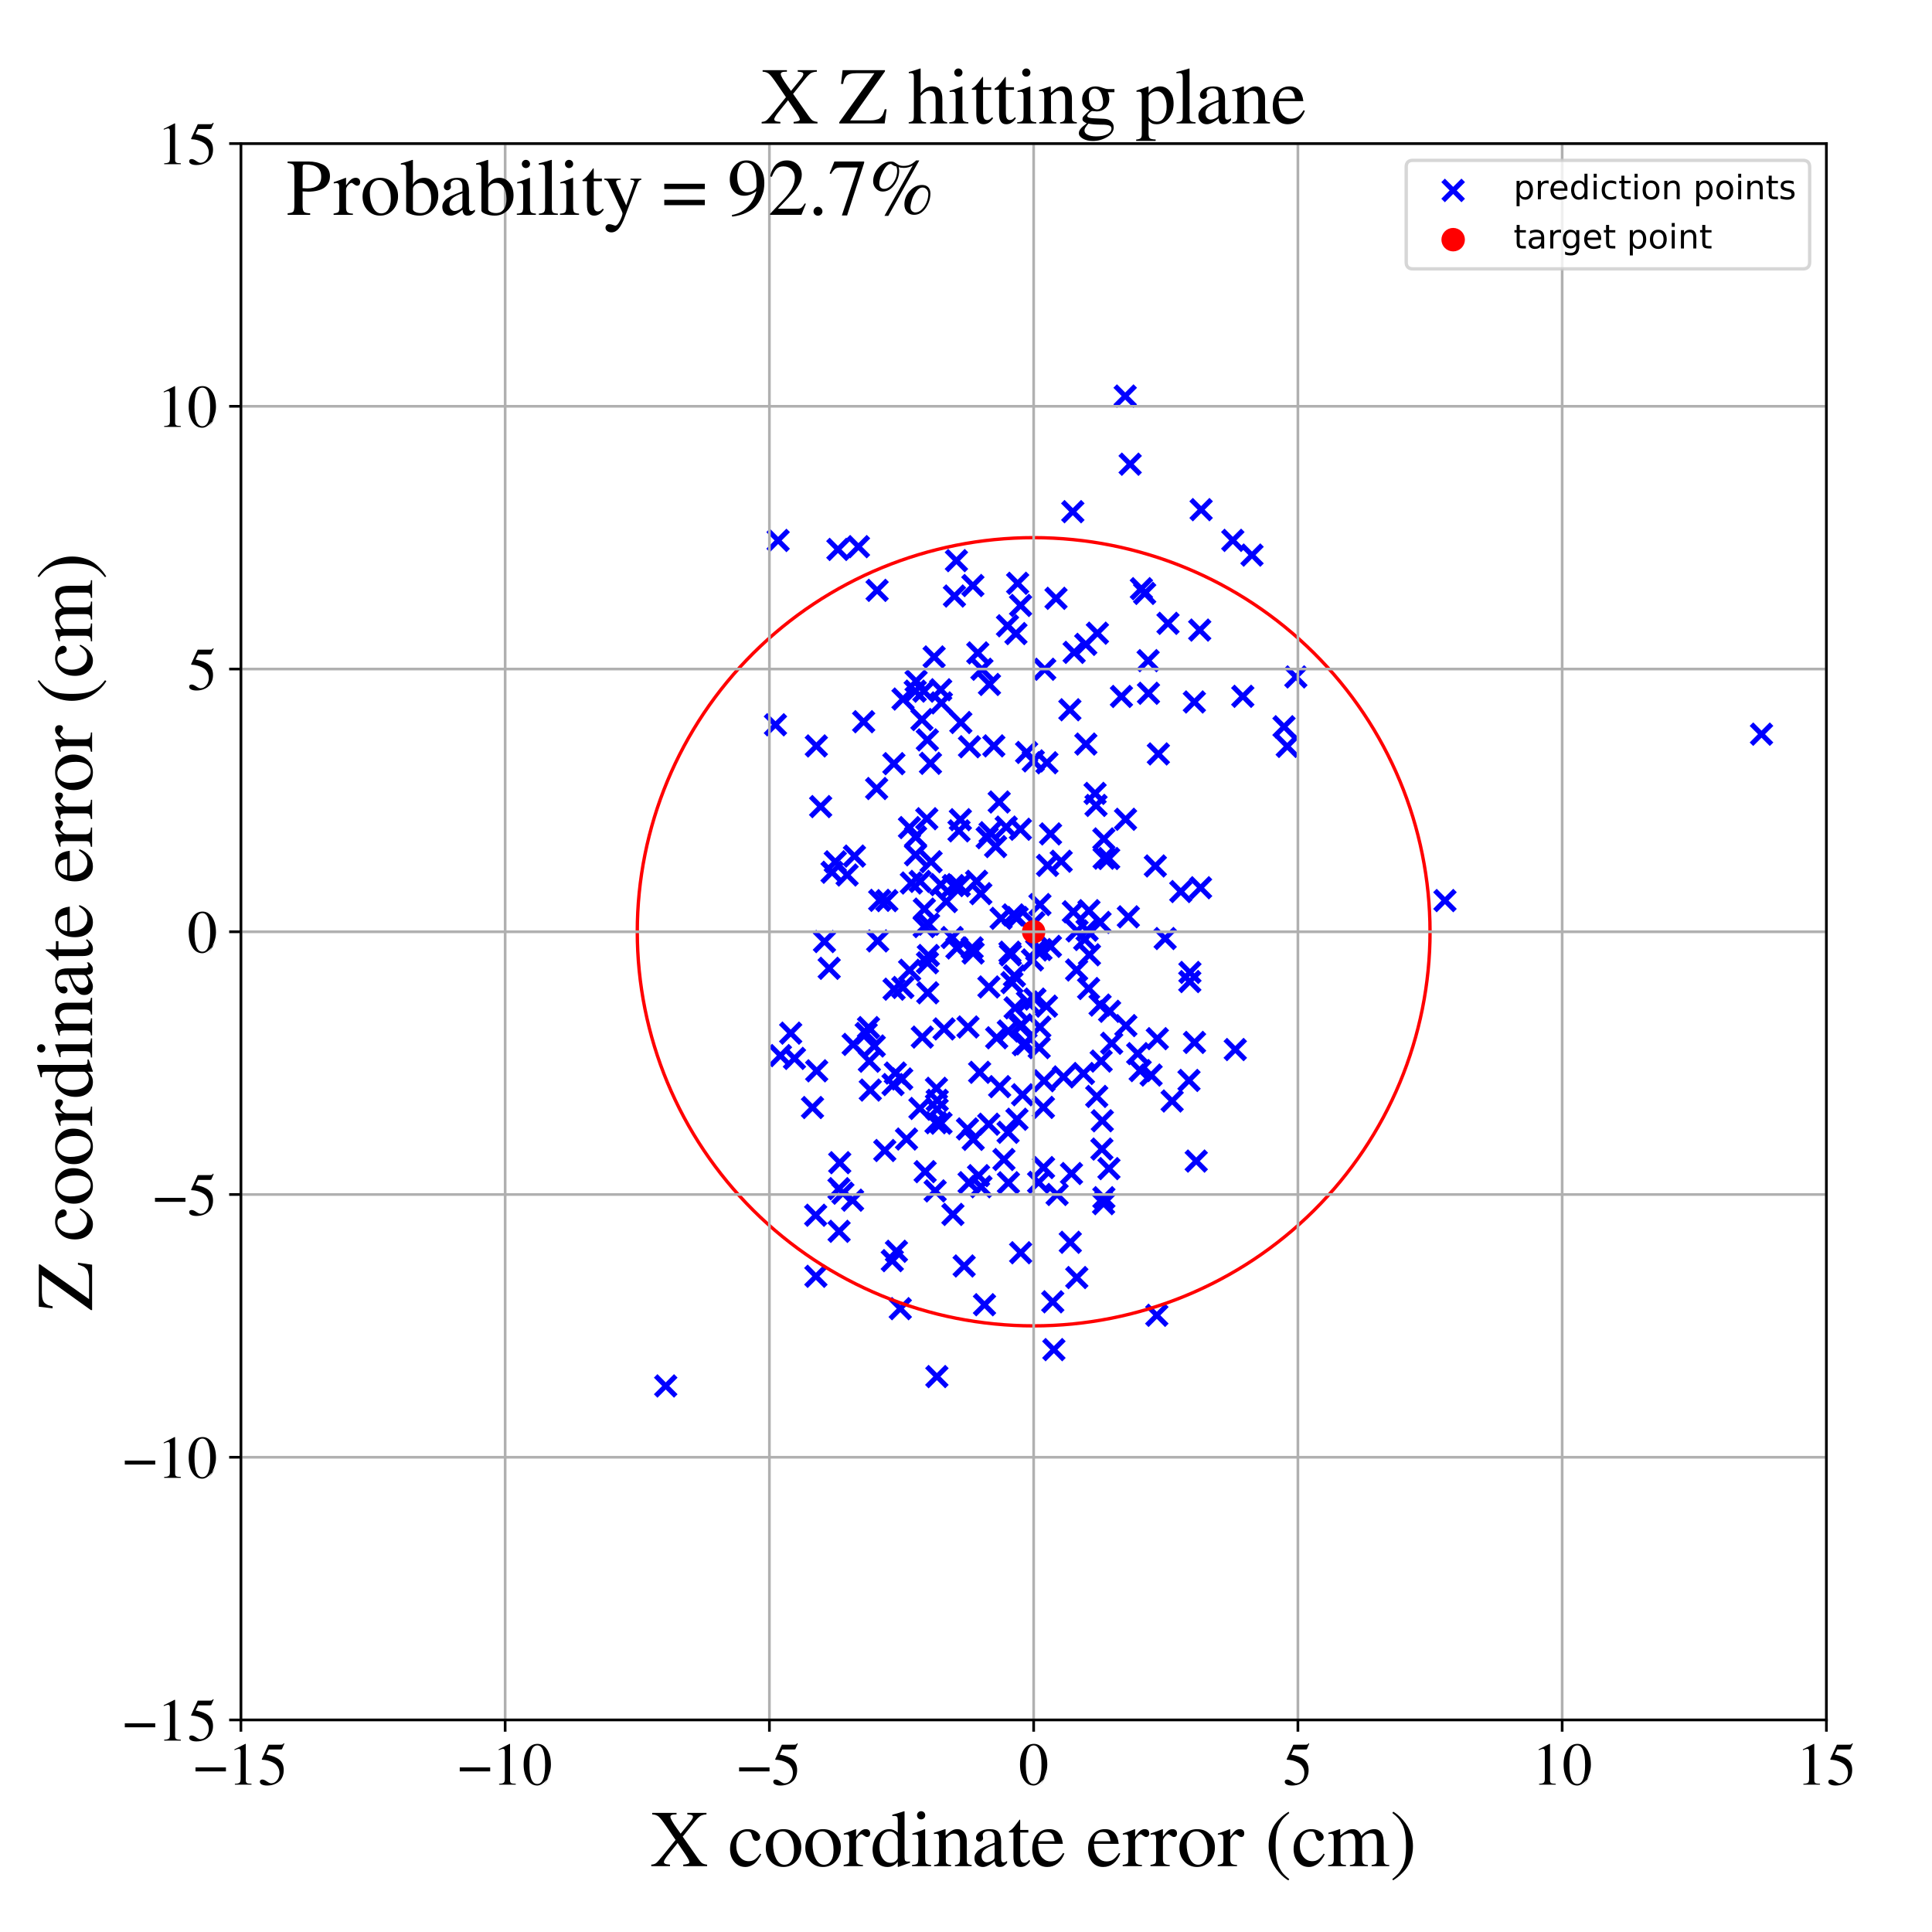 <?xml version="1.0" encoding="utf-8" standalone="no"?>
<!DOCTYPE svg PUBLIC "-//W3C//DTD SVG 1.1//EN"
  "http://www.w3.org/Graphics/SVG/1.1/DTD/svg11.dtd">
<!-- Created with matplotlib (https://matplotlib.org/) -->
<svg height="576pt" version="1.1" viewBox="0 0 576 576" width="576pt" xmlns="http://www.w3.org/2000/svg" xmlns:xlink="http://www.w3.org/1999/xlink">
 <defs>
  <style type="text/css">
*{stroke-linecap:butt;stroke-linejoin:round;}
  </style>
 </defs>
 <g id="figure_1">
  <g id="patch_1">
   <path d="M 0 576 
L 576 576 
L 576 0 
L 0 0 
z
" style="fill:#ffffff;"/>
  </g>
  <g id="axes_1">
   <g id="patch_2">
    <path d="M 71.822 512.784 
L 544.52 512.784 
L 544.52 42.802 
L 71.822 42.802 
z
" style="fill:#ffffff;"/>
   </g>
   <g id="PathCollection_1">
    <defs>
     <path d="M -3 3 
L 3 -3 
M -3 -3 
L 3 3 
" id="m82ba13751d" style="stroke:#0000ff;stroke-width:1.5;"/>
    </defs>
    <g clip-path="url(#p0467a31d90)">
     <use style="fill:#0000ff;stroke:#0000ff;stroke-width:1.5;" x="249.033" xlink:href="#m82ba13751d" y="256.936"/>
     <use style="fill:#0000ff;stroke:#0000ff;stroke-width:1.5;" x="279.318" xlink:href="#m82ba13751d" y="410.408"/>
     <use style="fill:#0000ff;stroke:#0000ff;stroke-width:1.5;" x="319.454" xlink:href="#m82ba13751d" y="349.872"/>
     <use style="fill:#0000ff;stroke:#0000ff;stroke-width:1.5;" x="324.665" xlink:href="#m82ba13751d" y="271.501"/>
     <use style="fill:#0000ff;stroke:#0000ff;stroke-width:1.5;" x="232.667" xlink:href="#m82ba13751d" y="314.713"/>
     <use style="fill:#0000ff;stroke:#0000ff;stroke-width:1.5;" x="306.317" xlink:href="#m82ba13751d" y="298.714"/>
     <use style="fill:#0000ff;stroke:#0000ff;stroke-width:1.5;" x="300.369" xlink:href="#m82ba13751d" y="186.56"/>
     <use style="fill:#0000ff;stroke:#0000ff;stroke-width:1.5;" x="254.182" xlink:href="#m82ba13751d" y="357.817"/>
     <use style="fill:#0000ff;stroke:#0000ff;stroke-width:1.5;" x="275.585" xlink:href="#m82ba13751d" y="271.031"/>
     <use style="fill:#0000ff;stroke:#0000ff;stroke-width:1.5;" x="254.357" xlink:href="#m82ba13751d" y="311.378"/>
     <use style="fill:#0000ff;stroke:#0000ff;stroke-width:1.5;" x="289.038" xlink:href="#m82ba13751d" y="222.635"/>
     <use style="fill:#0000ff;stroke:#0000ff;stroke-width:1.5;" x="310.354" xlink:href="#m82ba13751d" y="283.096"/>
     <use style="fill:#0000ff;stroke:#0000ff;stroke-width:1.5;" x="328.515" xlink:href="#m82ba13751d" y="342.58"/>
     <use style="fill:#0000ff;stroke:#0000ff;stroke-width:1.5;" x="250.133" xlink:href="#m82ba13751d" y="354.388"/>
     <use style="fill:#0000ff;stroke:#0000ff;stroke-width:1.5;" x="261.663" xlink:href="#m82ba13751d" y="280.524"/>
     <use style="fill:#0000ff;stroke:#0000ff;stroke-width:1.5;" x="341.265" xlink:href="#m82ba13751d" y="176.913"/>
     <use style="fill:#0000ff;stroke:#0000ff;stroke-width:1.5;" x="287.448" xlink:href="#m82ba13751d" y="377.434"/>
     <use style="fill:#0000ff;stroke:#0000ff;stroke-width:1.5;" x="291.517" xlink:href="#m82ba13751d" y="194.655"/>
     <use style="fill:#0000ff;stroke:#0000ff;stroke-width:1.5;" x="292.746" xlink:href="#m82ba13751d" y="199.529"/>
     <use style="fill:#0000ff;stroke:#0000ff;stroke-width:1.5;" x="236.86" xlink:href="#m82ba13751d" y="315.549"/>
     <use style="fill:#0000ff;stroke:#0000ff;stroke-width:1.5;" x="308.216" xlink:href="#m82ba13751d" y="275.134"/>
     <use style="fill:#0000ff;stroke:#0000ff;stroke-width:1.5;" x="342.399" xlink:href="#m82ba13751d" y="206.694"/>
     <use style="fill:#0000ff;stroke:#0000ff;stroke-width:1.5;" x="258.243" xlink:href="#m82ba13751d" y="308.106"/>
     <use style="fill:#0000ff;stroke:#0000ff;stroke-width:1.5;" x="266.501" xlink:href="#m82ba13751d" y="227.674"/>
     <use style="fill:#0000ff;stroke:#0000ff;stroke-width:1.5;" x="336.396" xlink:href="#m82ba13751d" y="273.338"/>
     <use style="fill:#0000ff;stroke:#0000ff;stroke-width:1.5;" x="282.137" xlink:href="#m82ba13751d" y="268.787"/>
     <use style="fill:#0000ff;stroke:#0000ff;stroke-width:1.5;" x="317.078" xlink:href="#m82ba13751d" y="321.065"/>
     <use style="fill:#0000ff;stroke:#0000ff;stroke-width:1.5;" x="323.39" xlink:href="#m82ba13751d" y="280.102"/>
     <use style="fill:#0000ff;stroke:#0000ff;stroke-width:1.5;" x="277.405" xlink:href="#m82ba13751d" y="227.575"/>
     <use style="fill:#0000ff;stroke:#0000ff;stroke-width:1.5;" x="319.094" xlink:href="#m82ba13751d" y="370.375"/>
     <use style="fill:#0000ff;stroke:#0000ff;stroke-width:1.5;" x="295.185" xlink:href="#m82ba13751d" y="248.263"/>
     <use style="fill:#0000ff;stroke:#0000ff;stroke-width:1.5;" x="342.297" xlink:href="#m82ba13751d" y="196.96"/>
     <use style="fill:#0000ff;stroke:#0000ff;stroke-width:1.5;" x="297.899" xlink:href="#m82ba13751d" y="239.108"/>
     <use style="fill:#0000ff;stroke:#0000ff;stroke-width:1.5;" x="330.536" xlink:href="#m82ba13751d" y="255.952"/>
     <use style="fill:#0000ff;stroke:#0000ff;stroke-width:1.5;" x="252.555" xlink:href="#m82ba13751d" y="260.872"/>
     <use style="fill:#0000ff;stroke:#0000ff;stroke-width:1.5;" x="290.122" xlink:href="#m82ba13751d" y="284.129"/>
     <use style="fill:#0000ff;stroke:#0000ff;stroke-width:1.5;" x="198.478" xlink:href="#m82ba13751d" y="413.202"/>
     <use style="fill:#0000ff;stroke:#0000ff;stroke-width:1.5;" x="275.535" xlink:href="#m82ba13751d" y="276.248"/>
     <use style="fill:#0000ff;stroke:#0000ff;stroke-width:1.5;" x="275.428" xlink:href="#m82ba13751d" y="206.063"/>
     <use style="fill:#0000ff;stroke:#0000ff;stroke-width:1.5;" x="250.167" xlink:href="#m82ba13751d" y="367.1"/>
     <use style="fill:#0000ff;stroke:#0000ff;stroke-width:1.5;" x="386.336" xlink:href="#m82ba13751d" y="201.817"/>
     <use style="fill:#0000ff;stroke:#0000ff;stroke-width:1.5;" x="358.102" xlink:href="#m82ba13751d" y="151.946"/>
     <use style="fill:#0000ff;stroke:#0000ff;stroke-width:1.5;" x="312.119" xlink:href="#m82ba13751d" y="227.407"/>
     <use style="fill:#0000ff;stroke:#0000ff;stroke-width:1.5;" x="294.828" xlink:href="#m82ba13751d" y="294.247"/>
     <use style="fill:#0000ff;stroke:#0000ff;stroke-width:1.5;" x="336.941" xlink:href="#m82ba13751d" y="138.395"/>
     <use style="fill:#0000ff;stroke:#0000ff;stroke-width:1.5;" x="284.547" xlink:href="#m82ba13751d" y="177.703"/>
     <use style="fill:#0000ff;stroke:#0000ff;stroke-width:1.5;" x="285.912" xlink:href="#m82ba13751d" y="247.705"/>
     <use style="fill:#0000ff;stroke:#0000ff;stroke-width:1.5;" x="310.042" xlink:href="#m82ba13751d" y="269.684"/>
     <use style="fill:#0000ff;stroke:#0000ff;stroke-width:1.5;" x="301.242" xlink:href="#m82ba13751d" y="284.675"/>
     <use style="fill:#0000ff;stroke:#0000ff;stroke-width:1.5;" x="315.157" xlink:href="#m82ba13751d" y="356.115"/>
     <use style="fill:#0000ff;stroke:#0000ff;stroke-width:1.5;" x="272.861" xlink:href="#m82ba13751d" y="206.054"/>
     <use style="fill:#0000ff;stroke:#0000ff;stroke-width:1.5;" x="326.483" xlink:href="#m82ba13751d" y="236.542"/>
     <use style="fill:#0000ff;stroke:#0000ff;stroke-width:1.5;" x="320.004" xlink:href="#m82ba13751d" y="271.831"/>
     <use style="fill:#0000ff;stroke:#0000ff;stroke-width:1.5;" x="279.052" xlink:href="#m82ba13751d" y="334.726"/>
     <use style="fill:#0000ff;stroke:#0000ff;stroke-width:1.5;" x="274.861" xlink:href="#m82ba13751d" y="214.529"/>
     <use style="fill:#0000ff;stroke:#0000ff;stroke-width:1.5;" x="267.262" xlink:href="#m82ba13751d" y="373.054"/>
     <use style="fill:#0000ff;stroke:#0000ff;stroke-width:1.5;" x="243.38" xlink:href="#m82ba13751d" y="222.391"/>
     <use style="fill:#0000ff;stroke:#0000ff;stroke-width:1.5;" x="318.972" xlink:href="#m82ba13751d" y="211.607"/>
     <use style="fill:#0000ff;stroke:#0000ff;stroke-width:1.5;" x="277.591" xlink:href="#m82ba13751d" y="256.913"/>
     <use style="fill:#0000ff;stroke:#0000ff;stroke-width:1.5;" x="276.836" xlink:href="#m82ba13751d" y="275.55"/>
     <use style="fill:#0000ff;stroke:#0000ff;stroke-width:1.5;" x="310.012" xlink:href="#m82ba13751d" y="306.207"/>
     <use style="fill:#0000ff;stroke:#0000ff;stroke-width:1.5;" x="330.815" xlink:href="#m82ba13751d" y="301.504"/>
     <use style="fill:#0000ff;stroke:#0000ff;stroke-width:1.5;" x="354.759" xlink:href="#m82ba13751d" y="289.921"/>
     <use style="fill:#0000ff;stroke:#0000ff;stroke-width:1.5;" x="303.242" xlink:href="#m82ba13751d" y="273.537"/>
     <use style="fill:#0000ff;stroke:#0000ff;stroke-width:1.5;" x="260.649" xlink:href="#m82ba13751d" y="311.846"/>
     <use style="fill:#0000ff;stroke:#0000ff;stroke-width:1.5;" x="264.401" xlink:href="#m82ba13751d" y="268.513"/>
     <use style="fill:#0000ff;stroke:#0000ff;stroke-width:1.5;" x="328.642" xlink:href="#m82ba13751d" y="334.144"/>
     <use style="fill:#0000ff;stroke:#0000ff;stroke-width:1.5;" x="345.039" xlink:href="#m82ba13751d" y="309.665"/>
     <use style="fill:#0000ff;stroke:#0000ff;stroke-width:1.5;" x="311.114" xlink:href="#m82ba13751d" y="348.095"/>
     <use style="fill:#0000ff;stroke:#0000ff;stroke-width:1.5;" x="327.181" xlink:href="#m82ba13751d" y="188.779"/>
     <use style="fill:#0000ff;stroke:#0000ff;stroke-width:1.5;" x="268.406" xlink:href="#m82ba13751d" y="390.159"/>
     <use style="fill:#0000ff;stroke:#0000ff;stroke-width:1.5;" x="244.669" xlink:href="#m82ba13751d" y="240.474"/>
     <use style="fill:#0000ff;stroke:#0000ff;stroke-width:1.5;" x="319.844" xlink:href="#m82ba13751d" y="152.55"/>
     <use style="fill:#0000ff;stroke:#0000ff;stroke-width:1.5;" x="339.186" xlink:href="#m82ba13751d" y="314.121"/>
     <use style="fill:#0000ff;stroke:#0000ff;stroke-width:1.5;" x="324.089" xlink:href="#m82ba13751d" y="277.323"/>
     <use style="fill:#0000ff;stroke:#0000ff;stroke-width:1.5;" x="296.83" xlink:href="#m82ba13751d" y="252.393"/>
     <use style="fill:#0000ff;stroke:#0000ff;stroke-width:1.5;" x="306.071" xlink:href="#m82ba13751d" y="224.327"/>
     <use style="fill:#0000ff;stroke:#0000ff;stroke-width:1.5;" x="291.15" xlink:href="#m82ba13751d" y="262.74"/>
     <use style="fill:#0000ff;stroke:#0000ff;stroke-width:1.5;" x="278.801" xlink:href="#m82ba13751d" y="355.053"/>
     <use style="fill:#0000ff;stroke:#0000ff;stroke-width:1.5;" x="343.184" xlink:href="#m82ba13751d" y="320.514"/>
     <use style="fill:#0000ff;stroke:#0000ff;stroke-width:1.5;" x="305.89" xlink:href="#m82ba13751d" y="311.202"/>
     <use style="fill:#0000ff;stroke:#0000ff;stroke-width:1.5;" x="324.549" xlink:href="#m82ba13751d" y="294.711"/>
     <use style="fill:#0000ff;stroke:#0000ff;stroke-width:1.5;" x="314.202" xlink:href="#m82ba13751d" y="402.371"/>
     <use style="fill:#0000ff;stroke:#0000ff;stroke-width:1.5;" x="349.457" xlink:href="#m82ba13751d" y="328.25"/>
     <use style="fill:#0000ff;stroke:#0000ff;stroke-width:1.5;" x="323.703" xlink:href="#m82ba13751d" y="192.111"/>
     <use style="fill:#0000ff;stroke:#0000ff;stroke-width:1.5;" x="430.797" xlink:href="#m82ba13751d" y="268.494"/>
     <use style="fill:#0000ff;stroke:#0000ff;stroke-width:1.5;" x="304.276" xlink:href="#m82ba13751d" y="180.505"/>
     <use style="fill:#0000ff;stroke:#0000ff;stroke-width:1.5;" x="274.971" xlink:href="#m82ba13751d" y="309.199"/>
     <use style="fill:#0000ff;stroke:#0000ff;stroke-width:1.5;" x="294.308" xlink:href="#m82ba13751d" y="249.748"/>
     <use style="fill:#0000ff;stroke:#0000ff;stroke-width:1.5;" x="272.97" xlink:href="#m82ba13751d" y="249.517"/>
     <use style="fill:#0000ff;stroke:#0000ff;stroke-width:1.5;" x="327.97" xlink:href="#m82ba13751d" y="299.653"/>
     <use style="fill:#0000ff;stroke:#0000ff;stroke-width:1.5;" x="303.397" xlink:href="#m82ba13751d" y="173.903"/>
     <use style="fill:#0000ff;stroke:#0000ff;stroke-width:1.5;" x="274.329" xlink:href="#m82ba13751d" y="262.775"/>
     <use style="fill:#0000ff;stroke:#0000ff;stroke-width:1.5;" x="300.546" xlink:href="#m82ba13751d" y="337.584"/>
     <use style="fill:#0000ff;stroke:#0000ff;stroke-width:1.5;" x="261.358" xlink:href="#m82ba13751d" y="235.087"/>
     <use style="fill:#0000ff;stroke:#0000ff;stroke-width:1.5;" x="291.74" xlink:href="#m82ba13751d" y="350.503"/>
     <use style="fill:#0000ff;stroke:#0000ff;stroke-width:1.5;" x="290.051" xlink:href="#m82ba13751d" y="174.565"/>
     <use style="fill:#0000ff;stroke:#0000ff;stroke-width:1.5;" x="283.868" xlink:href="#m82ba13751d" y="279.512"/>
     <use style="fill:#0000ff;stroke:#0000ff;stroke-width:1.5;" x="312.312" xlink:href="#m82ba13751d" y="258.002"/>
     <use style="fill:#0000ff;stroke:#0000ff;stroke-width:1.5;" x="245.806" xlink:href="#m82ba13751d" y="280.712"/>
     <use style="fill:#0000ff;stroke:#0000ff;stroke-width:1.5;" x="284.096" xlink:href="#m82ba13751d" y="362.066"/>
     <use style="fill:#0000ff;stroke:#0000ff;stroke-width:1.5;" x="335.464" xlink:href="#m82ba13751d" y="118.083"/>
     <use style="fill:#0000ff;stroke:#0000ff;stroke-width:1.5;" x="305.101" xlink:href="#m82ba13751d" y="311.464"/>
     <use style="fill:#0000ff;stroke:#0000ff;stroke-width:1.5;" x="334.343" xlink:href="#m82ba13751d" y="207.64"/>
     <use style="fill:#0000ff;stroke:#0000ff;stroke-width:1.5;" x="301.694" xlink:href="#m82ba13751d" y="292.958"/>
     <use style="fill:#0000ff;stroke:#0000ff;stroke-width:1.5;" x="280.557" xlink:href="#m82ba13751d" y="334.867"/>
     <use style="fill:#0000ff;stroke:#0000ff;stroke-width:1.5;" x="259.19" xlink:href="#m82ba13751d" y="316.39"/>
     <use style="fill:#0000ff;stroke:#0000ff;stroke-width:1.5;" x="273.118" xlink:href="#m82ba13751d" y="203.079"/>
     <use style="fill:#0000ff;stroke:#0000ff;stroke-width:1.5;" x="281.461" xlink:href="#m82ba13751d" y="306.759"/>
     <use style="fill:#0000ff;stroke:#0000ff;stroke-width:1.5;" x="301.102" xlink:href="#m82ba13751d" y="283.879"/>
     <use style="fill:#0000ff;stroke:#0000ff;stroke-width:1.5;" x="344.886" xlink:href="#m82ba13751d" y="392.137"/>
     <use style="fill:#0000ff;stroke:#0000ff;stroke-width:1.5;" x="311.284" xlink:href="#m82ba13751d" y="322.214"/>
     <use style="fill:#0000ff;stroke:#0000ff;stroke-width:1.5;" x="231.194" xlink:href="#m82ba13751d" y="216.083"/>
     <use style="fill:#0000ff;stroke:#0000ff;stroke-width:1.5;" x="242.238" xlink:href="#m82ba13751d" y="330.194"/>
     <use style="fill:#0000ff;stroke:#0000ff;stroke-width:1.5;" x="279.418" xlink:href="#m82ba13751d" y="328.042"/>
     <use style="fill:#0000ff;stroke:#0000ff;stroke-width:1.5;" x="231.989" xlink:href="#m82ba13751d" y="161.127"/>
     <use style="fill:#0000ff;stroke:#0000ff;stroke-width:1.5;" x="383.78" xlink:href="#m82ba13751d" y="222.525"/>
     <use style="fill:#0000ff;stroke:#0000ff;stroke-width:1.5;" x="235.736" xlink:href="#m82ba13751d" y="308.019"/>
     <use style="fill:#0000ff;stroke:#0000ff;stroke-width:1.5;" x="285.985" xlink:href="#m82ba13751d" y="264.097"/>
     <use style="fill:#0000ff;stroke:#0000ff;stroke-width:1.5;" x="308.056" xlink:href="#m82ba13751d" y="226.849"/>
     <use style="fill:#0000ff;stroke:#0000ff;stroke-width:1.5;" x="339.928" xlink:href="#m82ba13751d" y="319.184"/>
     <use style="fill:#0000ff;stroke:#0000ff;stroke-width:1.5;" x="370.526" xlink:href="#m82ba13751d" y="207.599"/>
     <use style="fill:#0000ff;stroke:#0000ff;stroke-width:1.5;" x="279.19" xlink:href="#m82ba13751d" y="324.466"/>
     <use style="fill:#0000ff;stroke:#0000ff;stroke-width:1.5;" x="331.43" xlink:href="#m82ba13751d" y="311.04"/>
     <use style="fill:#0000ff;stroke:#0000ff;stroke-width:1.5;" x="261.498" xlink:href="#m82ba13751d" y="176.009"/>
     <use style="fill:#0000ff;stroke:#0000ff;stroke-width:1.5;" x="276.598" xlink:href="#m82ba13751d" y="295.989"/>
     <use style="fill:#0000ff;stroke:#0000ff;stroke-width:1.5;" x="288.92" xlink:href="#m82ba13751d" y="352.596"/>
     <use style="fill:#0000ff;stroke:#0000ff;stroke-width:1.5;" x="340.287" xlink:href="#m82ba13751d" y="175.508"/>
     <use style="fill:#0000ff;stroke:#0000ff;stroke-width:1.5;" x="327.97" xlink:href="#m82ba13751d" y="275.004"/>
     <use style="fill:#0000ff;stroke:#0000ff;stroke-width:1.5;" x="266.557" xlink:href="#m82ba13751d" y="294.914"/>
     <use style="fill:#0000ff;stroke:#0000ff;stroke-width:1.5;" x="286.46" xlink:href="#m82ba13751d" y="215.41"/>
     <use style="fill:#0000ff;stroke:#0000ff;stroke-width:1.5;" x="279.397" xlink:href="#m82ba13751d" y="330.702"/>
     <use style="fill:#0000ff;stroke:#0000ff;stroke-width:1.5;" x="311.08" xlink:href="#m82ba13751d" y="330.156"/>
     <use style="fill:#0000ff;stroke:#0000ff;stroke-width:1.5;" x="288.588" xlink:href="#m82ba13751d" y="306.182"/>
     <use style="fill:#0000ff;stroke:#0000ff;stroke-width:1.5;" x="328.302" xlink:href="#m82ba13751d" y="316.348"/>
     <use style="fill:#0000ff;stroke:#0000ff;stroke-width:1.5;" x="304.297" xlink:href="#m82ba13751d" y="373.492"/>
     <use style="fill:#0000ff;stroke:#0000ff;stroke-width:1.5;" x="266.028" xlink:href="#m82ba13751d" y="375.845"/>
     <use style="fill:#0000ff;stroke:#0000ff;stroke-width:1.5;" x="248.066" xlink:href="#m82ba13751d" y="260.051"/>
     <use style="fill:#0000ff;stroke:#0000ff;stroke-width:1.5;" x="367.544" xlink:href="#m82ba13751d" y="161.104"/>
     <use style="fill:#0000ff;stroke:#0000ff;stroke-width:1.5;" x="601.858" xlink:href="#m82ba13751d" y="199.965"/>
     <use style="fill:#0000ff;stroke:#0000ff;stroke-width:1.5;" x="329.1" xlink:href="#m82ba13751d" y="250.115"/>
     <use style="fill:#0000ff;stroke:#0000ff;stroke-width:1.5;" x="329.01" xlink:href="#m82ba13751d" y="358.849"/>
     <use style="fill:#0000ff;stroke:#0000ff;stroke-width:1.5;" x="289.836" xlink:href="#m82ba13751d" y="282.596"/>
     <use style="fill:#0000ff;stroke:#0000ff;stroke-width:1.5;" x="307.814" xlink:href="#m82ba13751d" y="286.19"/>
     <use style="fill:#0000ff;stroke:#0000ff;stroke-width:1.5;" x="525.17" xlink:href="#m82ba13751d" y="218.887"/>
     <use style="fill:#0000ff;stroke:#0000ff;stroke-width:1.5;" x="276.475" xlink:href="#m82ba13751d" y="220.591"/>
     <use style="fill:#0000ff;stroke:#0000ff;stroke-width:1.5;" x="274.263" xlink:href="#m82ba13751d" y="330.47"/>
     <use style="fill:#0000ff;stroke:#0000ff;stroke-width:1.5;" x="278.497" xlink:href="#m82ba13751d" y="195.857"/>
     <use style="fill:#0000ff;stroke:#0000ff;stroke-width:1.5;" x="258.934" xlink:href="#m82ba13751d" y="306.361"/>
     <use style="fill:#0000ff;stroke:#0000ff;stroke-width:1.5;" x="247.211" xlink:href="#m82ba13751d" y="288.687"/>
     <use style="fill:#0000ff;stroke:#0000ff;stroke-width:1.5;" x="255.93" xlink:href="#m82ba13751d" y="162.976"/>
     <use style="fill:#0000ff;stroke:#0000ff;stroke-width:1.5;" x="298.032" xlink:href="#m82ba13751d" y="323.968"/>
     <use style="fill:#0000ff;stroke:#0000ff;stroke-width:1.5;" x="297.15" xlink:href="#m82ba13751d" y="309.4"/>
     <use style="fill:#0000ff;stroke:#0000ff;stroke-width:1.5;" x="257.488" xlink:href="#m82ba13751d" y="215.166"/>
     <use style="fill:#0000ff;stroke:#0000ff;stroke-width:1.5;" x="293.516" xlink:href="#m82ba13751d" y="388.982"/>
     <use style="fill:#0000ff;stroke:#0000ff;stroke-width:1.5;" x="280.496" xlink:href="#m82ba13751d" y="263.738"/>
     <use style="fill:#0000ff;stroke:#0000ff;stroke-width:1.5;" x="270.266" xlink:href="#m82ba13751d" y="339.589"/>
     <use style="fill:#0000ff;stroke:#0000ff;stroke-width:1.5;" x="304.511" xlink:href="#m82ba13751d" y="305.515"/>
     <use style="fill:#0000ff;stroke:#0000ff;stroke-width:1.5;" x="284.23" xlink:href="#m82ba13751d" y="264.023"/>
     <use style="fill:#0000ff;stroke:#0000ff;stroke-width:1.5;" x="292.42" xlink:href="#m82ba13751d" y="266.429"/>
     <use style="fill:#0000ff;stroke:#0000ff;stroke-width:1.5;" x="285.291" xlink:href="#m82ba13751d" y="282.624"/>
     <use style="fill:#0000ff;stroke:#0000ff;stroke-width:1.5;" x="309.825" xlink:href="#m82ba13751d" y="312.337"/>
     <use style="fill:#0000ff;stroke:#0000ff;stroke-width:1.5;" x="286.324" xlink:href="#m82ba13751d" y="244.378"/>
     <use style="fill:#0000ff;stroke:#0000ff;stroke-width:1.5;" x="302.087" xlink:href="#m82ba13751d" y="272.77"/>
     <use style="fill:#0000ff;stroke:#0000ff;stroke-width:1.5;" x="324.807" xlink:href="#m82ba13751d" y="284.664"/>
     <use style="fill:#0000ff;stroke:#0000ff;stroke-width:1.5;" x="280.658" xlink:href="#m82ba13751d" y="209.561"/>
     <use style="fill:#0000ff;stroke:#0000ff;stroke-width:1.5;" x="323.019" xlink:href="#m82ba13751d" y="320.044"/>
     <use style="fill:#0000ff;stroke:#0000ff;stroke-width:1.5;" x="329.105" xlink:href="#m82ba13751d" y="357.077"/>
     <use style="fill:#0000ff;stroke:#0000ff;stroke-width:1.5;" x="299.307" xlink:href="#m82ba13751d" y="345.693"/>
     <use style="fill:#0000ff;stroke:#0000ff;stroke-width:1.5;" x="263.787" xlink:href="#m82ba13751d" y="343.008"/>
     <use style="fill:#0000ff;stroke:#0000ff;stroke-width:1.5;" x="356.641" xlink:href="#m82ba13751d" y="346.158"/>
     <use style="fill:#0000ff;stroke:#0000ff;stroke-width:1.5;" x="259.467" xlink:href="#m82ba13751d" y="324.989"/>
     <use style="fill:#0000ff;stroke:#0000ff;stroke-width:1.5;" x="313.865" xlink:href="#m82ba13751d" y="388.114"/>
     <use style="fill:#0000ff;stroke:#0000ff;stroke-width:1.5;" x="271.71" xlink:href="#m82ba13751d" y="263.257"/>
     <use style="fill:#0000ff;stroke:#0000ff;stroke-width:1.5;" x="326.763" xlink:href="#m82ba13751d" y="240.127"/>
     <use style="fill:#0000ff;stroke:#0000ff;stroke-width:1.5;" x="323.734" xlink:href="#m82ba13751d" y="221.834"/>
     <use style="fill:#0000ff;stroke:#0000ff;stroke-width:1.5;" x="300.625" xlink:href="#m82ba13751d" y="307.384"/>
     <use style="fill:#0000ff;stroke:#0000ff;stroke-width:1.5;" x="321.03" xlink:href="#m82ba13751d" y="380.885"/>
     <use style="fill:#0000ff;stroke:#0000ff;stroke-width:1.5;" x="345.348" xlink:href="#m82ba13751d" y="224.77"/>
     <use style="fill:#0000ff;stroke:#0000ff;stroke-width:1.5;" x="285.148" xlink:href="#m82ba13751d" y="167.148"/>
     <use style="fill:#0000ff;stroke:#0000ff;stroke-width:1.5;" x="309.646" xlink:href="#m82ba13751d" y="352.51"/>
     <use style="fill:#0000ff;stroke:#0000ff;stroke-width:1.5;" x="304.217" xlink:href="#m82ba13751d" y="247.233"/>
     <use style="fill:#0000ff;stroke:#0000ff;stroke-width:1.5;" x="243.181" xlink:href="#m82ba13751d" y="362.308"/>
     <use style="fill:#0000ff;stroke:#0000ff;stroke-width:1.5;" x="271.191" xlink:href="#m82ba13751d" y="289.27"/>
     <use style="fill:#0000ff;stroke:#0000ff;stroke-width:1.5;" x="356.127" xlink:href="#m82ba13751d" y="310.785"/>
     <use style="fill:#0000ff;stroke:#0000ff;stroke-width:1.5;" x="344.448" xlink:href="#m82ba13751d" y="258.173"/>
     <use style="fill:#0000ff;stroke:#0000ff;stroke-width:1.5;" x="304.191" xlink:href="#m82ba13751d" y="306.03"/>
     <use style="fill:#0000ff;stroke:#0000ff;stroke-width:1.5;" x="292.063" xlink:href="#m82ba13751d" y="319.696"/>
     <use style="fill:#0000ff;stroke:#0000ff;stroke-width:1.5;" x="357.678" xlink:href="#m82ba13751d" y="187.853"/>
     <use style="fill:#0000ff;stroke:#0000ff;stroke-width:1.5;" x="275.821" xlink:href="#m82ba13751d" y="349.315"/>
     <use style="fill:#0000ff;stroke:#0000ff;stroke-width:1.5;" x="303.192" xlink:href="#m82ba13751d" y="333.687"/>
     <use style="fill:#0000ff;stroke:#0000ff;stroke-width:1.5;" x="335.566" xlink:href="#m82ba13751d" y="244.263"/>
     <use style="fill:#0000ff;stroke:#0000ff;stroke-width:1.5;" x="269.169" xlink:href="#m82ba13751d" y="294.399"/>
     <use style="fill:#0000ff;stroke:#0000ff;stroke-width:1.5;" x="272.95" xlink:href="#m82ba13751d" y="254.85"/>
     <use style="fill:#0000ff;stroke:#0000ff;stroke-width:1.5;" x="330.617" xlink:href="#m82ba13751d" y="348.406"/>
     <use style="fill:#0000ff;stroke:#0000ff;stroke-width:1.5;" x="335.659" xlink:href="#m82ba13751d" y="305.77"/>
     <use style="fill:#0000ff;stroke:#0000ff;stroke-width:1.5;" x="368.283" xlink:href="#m82ba13751d" y="312.91"/>
     <use style="fill:#0000ff;stroke:#0000ff;stroke-width:1.5;" x="326.978" xlink:href="#m82ba13751d" y="326.883"/>
     <use style="fill:#0000ff;stroke:#0000ff;stroke-width:1.5;" x="313.173" xlink:href="#m82ba13751d" y="282.145"/>
     <use style="fill:#0000ff;stroke:#0000ff;stroke-width:1.5;" x="302.436" xlink:href="#m82ba13751d" y="290.944"/>
     <use style="fill:#0000ff;stroke:#0000ff;stroke-width:1.5;" x="243.251" xlink:href="#m82ba13751d" y="380.511"/>
     <use style="fill:#0000ff;stroke:#0000ff;stroke-width:1.5;" x="354.482" xlink:href="#m82ba13751d" y="322.117"/>
     <use style="fill:#0000ff;stroke:#0000ff;stroke-width:1.5;" x="271.146" xlink:href="#m82ba13751d" y="246.73"/>
     <use style="fill:#0000ff;stroke:#0000ff;stroke-width:1.5;" x="276.31" xlink:href="#m82ba13751d" y="244.092"/>
     <use style="fill:#0000ff;stroke:#0000ff;stroke-width:1.5;" x="262.274" xlink:href="#m82ba13751d" y="268.422"/>
     <use style="fill:#0000ff;stroke:#0000ff;stroke-width:1.5;" x="294.995" xlink:href="#m82ba13751d" y="204.059"/>
     <use style="fill:#0000ff;stroke:#0000ff;stroke-width:1.5;" x="308.546" xlink:href="#m82ba13751d" y="297.862"/>
     <use style="fill:#0000ff;stroke:#0000ff;stroke-width:1.5;" x="250.356" xlink:href="#m82ba13751d" y="346.642"/>
     <use style="fill:#0000ff;stroke:#0000ff;stroke-width:1.5;" x="356.083" xlink:href="#m82ba13751d" y="209.284"/>
     <use style="fill:#0000ff;stroke:#0000ff;stroke-width:1.5;" x="329.168" xlink:href="#m82ba13751d" y="255.854"/>
     <use style="fill:#0000ff;stroke:#0000ff;stroke-width:1.5;" x="354.718" xlink:href="#m82ba13751d" y="292.639"/>
     <use style="fill:#0000ff;stroke:#0000ff;stroke-width:1.5;" x="316.387" xlink:href="#m82ba13751d" y="256.769"/>
     <use style="fill:#0000ff;stroke:#0000ff;stroke-width:1.5;" x="266.24" xlink:href="#m82ba13751d" y="323.347"/>
     <use style="fill:#0000ff;stroke:#0000ff;stroke-width:1.5;" x="309.084" xlink:href="#m82ba13751d" y="283.22"/>
     <use style="fill:#0000ff;stroke:#0000ff;stroke-width:1.5;" x="373.262" xlink:href="#m82ba13751d" y="165.494"/>
     <use style="fill:#0000ff;stroke:#0000ff;stroke-width:1.5;" x="266.934" xlink:href="#m82ba13751d" y="319.912"/>
     <use style="fill:#0000ff;stroke:#0000ff;stroke-width:1.5;" x="276.513" xlink:href="#m82ba13751d" y="287.033"/>
     <use style="fill:#0000ff;stroke:#0000ff;stroke-width:1.5;" x="298.461" xlink:href="#m82ba13751d" y="273.795"/>
     <use style="fill:#0000ff;stroke:#0000ff;stroke-width:1.5;" x="347.373" xlink:href="#m82ba13751d" y="279.811"/>
     <use style="fill:#0000ff;stroke:#0000ff;stroke-width:1.5;" x="280.459" xlink:href="#m82ba13751d" y="205.647"/>
     <use style="fill:#0000ff;stroke:#0000ff;stroke-width:1.5;" x="382.811" xlink:href="#m82ba13751d" y="216.667"/>
     <use style="fill:#0000ff;stroke:#0000ff;stroke-width:1.5;" x="311.473" xlink:href="#m82ba13751d" y="199.534"/>
     <use style="fill:#0000ff;stroke:#0000ff;stroke-width:1.5;" x="313.205" xlink:href="#m82ba13751d" y="248.617"/>
     <use style="fill:#0000ff;stroke:#0000ff;stroke-width:1.5;" x="296.295" xlink:href="#m82ba13751d" y="222.371"/>
     <use style="fill:#0000ff;stroke:#0000ff;stroke-width:1.5;" x="302.892" xlink:href="#m82ba13751d" y="188.891"/>
     <use style="fill:#0000ff;stroke:#0000ff;stroke-width:1.5;" x="304.864" xlink:href="#m82ba13751d" y="326.391"/>
     <use style="fill:#0000ff;stroke:#0000ff;stroke-width:1.5;" x="254.744" xlink:href="#m82ba13751d" y="255.228"/>
     <use style="fill:#0000ff;stroke:#0000ff;stroke-width:1.5;" x="269.218" xlink:href="#m82ba13751d" y="208.412"/>
     <use style="fill:#0000ff;stroke:#0000ff;stroke-width:1.5;" x="243.488" xlink:href="#m82ba13751d" y="319.249"/>
     <use style="fill:#0000ff;stroke:#0000ff;stroke-width:1.5;" x="249.814" xlink:href="#m82ba13751d" y="163.805"/>
     <use style="fill:#0000ff;stroke:#0000ff;stroke-width:1.5;" x="251.297" xlink:href="#m82ba13751d" y="355.73"/>
     <use style="fill:#0000ff;stroke:#0000ff;stroke-width:1.5;" x="311.989" xlink:href="#m82ba13751d" y="299.97"/>
     <use style="fill:#0000ff;stroke:#0000ff;stroke-width:1.5;" x="300.651" xlink:href="#m82ba13751d" y="352.616"/>
     <use style="fill:#0000ff;stroke:#0000ff;stroke-width:1.5;" x="276.773" xlink:href="#m82ba13751d" y="284.864"/>
     <use style="fill:#0000ff;stroke:#0000ff;stroke-width:1.5;" x="314.838" xlink:href="#m82ba13751d" y="178.381"/>
     <use style="fill:#0000ff;stroke:#0000ff;stroke-width:1.5;" x="294.784" xlink:href="#m82ba13751d" y="335.17"/>
     <use style="fill:#0000ff;stroke:#0000ff;stroke-width:1.5;" x="268.836" xlink:href="#m82ba13751d" y="321.675"/>
     <use style="fill:#0000ff;stroke:#0000ff;stroke-width:1.5;" x="320.976" xlink:href="#m82ba13751d" y="289.191"/>
     <use style="fill:#0000ff;stroke:#0000ff;stroke-width:1.5;" x="357.929" xlink:href="#m82ba13751d" y="264.673"/>
     <use style="fill:#0000ff;stroke:#0000ff;stroke-width:1.5;" x="288.443" xlink:href="#m82ba13751d" y="336.571"/>
     <use style="fill:#0000ff;stroke:#0000ff;stroke-width:1.5;" x="302.636" xlink:href="#m82ba13751d" y="300.48"/>
     <use style="fill:#0000ff;stroke:#0000ff;stroke-width:1.5;" x="348.224" xlink:href="#m82ba13751d" y="185.84"/>
     <use style="fill:#0000ff;stroke:#0000ff;stroke-width:1.5;" x="321.118" xlink:href="#m82ba13751d" y="277.535"/>
     <use style="fill:#0000ff;stroke:#0000ff;stroke-width:1.5;" x="290.148" xlink:href="#m82ba13751d" y="339.687"/>
     <use style="fill:#0000ff;stroke:#0000ff;stroke-width:1.5;" x="292.466" xlink:href="#m82ba13751d" y="353.804"/>
     <use style="fill:#0000ff;stroke:#0000ff;stroke-width:1.5;" x="299.986" xlink:href="#m82ba13751d" y="246.585"/>
     <use style="fill:#0000ff;stroke:#0000ff;stroke-width:1.5;" x="352.033" xlink:href="#m82ba13751d" y="265.804"/>
     <use style="fill:#0000ff;stroke:#0000ff;stroke-width:1.5;" x="320.241" xlink:href="#m82ba13751d" y="194.496"/>
    </g>
   </g>
   <g id="PathCollection_2">
    <defs>
     <path d="M 0 3 
C 0.796 3 1.559 2.684 2.121 2.121 
C 2.684 1.559 3 0.796 3 0 
C 3 -0.796 2.684 -1.559 2.121 -2.121 
C 1.559 -2.684 0.796 -3 0 -3 
C -0.796 -3 -1.559 -2.684 -2.121 -2.121 
C -2.684 -1.559 -3 -0.796 -3 0 
C -3 0.796 -2.684 1.559 -2.121 2.121 
C -1.559 2.684 -0.796 3 0 3 
z
" id="mda72b12f47" style="stroke:#ff0000;"/>
    </defs>
    <g clip-path="url(#p0467a31d90)">
     <use style="fill:#ff0000;stroke:#ff0000;" x="308.171" xlink:href="#mda72b12f47" y="277.793"/>
    </g>
   </g>
   <g id="patch_3">
    <path clip-path="url(#p0467a31d90)" d="M 308.171 395.288 
C 339.511 395.288 369.572 382.908 391.733 360.875 
C 413.894 338.841 426.346 308.953 426.346 277.793 
C 426.346 246.633 413.894 216.745 391.733 194.711 
C 369.572 172.677 339.511 160.297 308.171 160.297 
C 276.831 160.297 246.77 172.677 224.609 194.711 
C 202.448 216.745 189.997 246.633 189.997 277.793 
C 189.997 308.953 202.448 338.841 224.609 360.875 
C 246.77 382.908 276.831 395.288 308.171 395.288 
z
" style="fill:none;stroke:#ff0000;stroke-linejoin:miter;"/>
   </g>
   <g id="matplotlib.axis_1">
    <g id="xtick_1">
     <g id="line2d_1">
      <path clip-path="url(#p0467a31d90)" d="M 71.822 512.784 
L 71.822 42.802 
" style="fill:none;stroke:#b0b0b0;stroke-linecap:square;stroke-width:0.8;"/>
     </g>
     <g id="line2d_2">
      <defs>
       <path d="M 0 0 
L 0 3.5 
" id="m3a84fcefe7" style="stroke:#000000;stroke-width:0.8;"/>
      </defs>
      <g>
       <use style="stroke:#000000;stroke-width:0.8;" x="71.822" xlink:href="#m3a84fcefe7" y="512.784"/>
      </g>
     </g>
     <g id="text_1">
      <!-- −15 -->
      <defs>
       <path d="M 3 22 
L 3 28.594 
L 53.406 28.594 
L 53.406 22 
z
" id="FreeSerif-8722"/>
       <path d="M 18.297 59.297 
Q 16.5 59.297 11.094 57.094 
L 11.094 58.5 
L 29.094 67.594 
L 29.906 67.406 
L 29.906 7.406 
Q 29.906 3.797 31.703 2.688 
Q 33.5 1.594 39.406 1.5 
L 39.406 0 
L 11.797 0 
L 11.797 1.5 
Q 17.406 1.703 19.344 3.141 
Q 21.297 4.594 21.297 9.297 
L 21.297 54.594 
Q 21.297 59.297 18.297 59.297 
z
" id="FreeSerif-49"/>
       <path d="M 35.703 19.406 
Q 35.703 24.703 33.344 28.797 
Q 31 32.906 27.641 35.156 
Q 24.297 37.406 20.141 38.844 
Q 16 40.297 12.953 40.75 
Q 9.906 41.203 7.594 41.203 
Q 6.406 41.203 6.406 42 
Q 6.406 42.297 6.5 42.5 
L 17.406 66.203 
L 38.297 66.203 
Q 39.906 66.203 40.844 66.703 
Q 41.797 67.203 42.906 68.797 
L 43.797 68.094 
L 40 59.203 
Q 39.594 58.297 37.703 58.297 
L 18.094 58.297 
L 13.906 49.797 
Q 28.5 47.203 35.594 41.344 
Q 42.703 35.5 42.703 24.203 
Q 42.703 18.297 40.844 13.688 
Q 39 9.094 36.141 6.297 
Q 33.297 3.5 29.547 1.703 
Q 25.797 -0.094 22.344 -0.75 
Q 18.906 -1.406 15.406 -1.406 
Q 9.797 -1.406 6.5 0.25 
Q 3.203 1.906 3.203 4.797 
Q 3.203 8.5 7.5 8.5 
Q 10.297 8.5 14.75 5.391 
Q 19.203 2.297 21.797 2.297 
Q 27.703 2.297 31.703 7.25 
Q 35.703 12.203 35.703 19.406 
z
" id="FreeSerif-53"/>
      </defs>
      <g transform="translate(57.746 532.077)scale(0.18 -0.18)">
       <use xlink:href="#FreeSerif-8722"/>
       <use x="56.4" xlink:href="#FreeSerif-49"/>
       <use x="106.4" xlink:href="#FreeSerif-53"/>
      </g>
     </g>
    </g>
    <g id="xtick_2">
     <g id="line2d_3">
      <path clip-path="url(#p0467a31d90)" d="M 150.605 512.784 
L 150.605 42.802 
" style="fill:none;stroke:#b0b0b0;stroke-linecap:square;stroke-width:0.8;"/>
     </g>
     <g id="line2d_4">
      <g>
       <use style="stroke:#000000;stroke-width:0.8;" x="150.605" xlink:href="#m3a84fcefe7" y="512.784"/>
      </g>
     </g>
     <g id="text_2">
      <!-- −10 -->
      <defs>
       <path d="M 47.594 17.797 
Q 35.203 -1.406 25 -1.406 
Q 14.797 -1.406 8.594 8.391 
Q 2.406 18.203 2.406 33.594 
Q 2.406 48.094 8.594 57.844 
Q 14.797 67.594 25.406 67.594 
Q 35.203 67.594 41.391 58 
Q 47.594 48.406 47.594 33 
Q 47.594 17.797 35.203 -1.406 
z
M 25.094 65 
Q 12 65 12 32.703 
Q 12 1.203 25 1.203 
Q 38 1.203 38 32.797 
Q 38 48.5 34.703 56.75 
Q 31.406 65 25.094 65 
z
" id="FreeSerif-48"/>
      </defs>
      <g transform="translate(136.529 532.077)scale(0.18 -0.18)">
       <use xlink:href="#FreeSerif-8722"/>
       <use x="56.4" xlink:href="#FreeSerif-49"/>
       <use x="106.4" xlink:href="#FreeSerif-48"/>
      </g>
     </g>
    </g>
    <g id="xtick_3">
     <g id="line2d_5">
      <path clip-path="url(#p0467a31d90)" d="M 229.388 512.784 
L 229.388 42.802 
" style="fill:none;stroke:#b0b0b0;stroke-linecap:square;stroke-width:0.8;"/>
     </g>
     <g id="line2d_6">
      <g>
       <use style="stroke:#000000;stroke-width:0.8;" x="229.388" xlink:href="#m3a84fcefe7" y="512.784"/>
      </g>
     </g>
     <g id="text_3">
      <!-- −5 -->
      <g transform="translate(219.812 532.077)scale(0.18 -0.18)">
       <use xlink:href="#FreeSerif-8722"/>
       <use x="56.4" xlink:href="#FreeSerif-53"/>
      </g>
     </g>
    </g>
    <g id="xtick_4">
     <g id="line2d_7">
      <path clip-path="url(#p0467a31d90)" d="M 308.171 512.784 
L 308.171 42.802 
" style="fill:none;stroke:#b0b0b0;stroke-linecap:square;stroke-width:0.8;"/>
     </g>
     <g id="line2d_8">
      <g>
       <use style="stroke:#000000;stroke-width:0.8;" x="308.171" xlink:href="#m3a84fcefe7" y="512.784"/>
      </g>
     </g>
     <g id="text_4">
      <!-- 0 -->
      <g transform="translate(303.671 532.077)scale(0.18 -0.18)">
       <use xlink:href="#FreeSerif-48"/>
      </g>
     </g>
    </g>
    <g id="xtick_5">
     <g id="line2d_9">
      <path clip-path="url(#p0467a31d90)" d="M 386.954 512.784 
L 386.954 42.802 
" style="fill:none;stroke:#b0b0b0;stroke-linecap:square;stroke-width:0.8;"/>
     </g>
     <g id="line2d_10">
      <g>
       <use style="stroke:#000000;stroke-width:0.8;" x="386.954" xlink:href="#m3a84fcefe7" y="512.784"/>
      </g>
     </g>
     <g id="text_5">
      <!-- 5 -->
      <g transform="translate(382.454 532.077)scale(0.18 -0.18)">
       <use xlink:href="#FreeSerif-53"/>
      </g>
     </g>
    </g>
    <g id="xtick_6">
     <g id="line2d_11">
      <path clip-path="url(#p0467a31d90)" d="M 465.737 512.784 
L 465.737 42.802 
" style="fill:none;stroke:#b0b0b0;stroke-linecap:square;stroke-width:0.8;"/>
     </g>
     <g id="line2d_12">
      <g>
       <use style="stroke:#000000;stroke-width:0.8;" x="465.737" xlink:href="#m3a84fcefe7" y="512.784"/>
      </g>
     </g>
     <g id="text_6">
      <!-- 10 -->
      <g transform="translate(456.737 532.077)scale(0.18 -0.18)">
       <use xlink:href="#FreeSerif-49"/>
       <use x="50" xlink:href="#FreeSerif-48"/>
      </g>
     </g>
    </g>
    <g id="xtick_7">
     <g id="line2d_13">
      <path clip-path="url(#p0467a31d90)" d="M 544.52 512.784 
L 544.52 42.802 
" style="fill:none;stroke:#b0b0b0;stroke-linecap:square;stroke-width:0.8;"/>
     </g>
     <g id="line2d_14">
      <g>
       <use style="stroke:#000000;stroke-width:0.8;" x="544.52" xlink:href="#m3a84fcefe7" y="512.784"/>
      </g>
     </g>
     <g id="text_7">
      <!-- 15 -->
      <g transform="translate(535.52 532.077)scale(0.18 -0.18)">
       <use xlink:href="#FreeSerif-49"/>
       <use x="50" xlink:href="#FreeSerif-53"/>
      </g>
     </g>
    </g>
    <g id="text_8">
     <!-- X coordinate error (cm) -->
     <defs>
      <path d="M 69.594 66.203 
L 69.594 64.297 
Q 64.703 64 62.047 62.344 
Q 59.406 60.703 54.703 54.906 
L 40.094 36.703 
L 59.297 9.297 
Q 62.297 5 64.297 3.703 
Q 66.297 2.406 70.406 1.906 
L 70.406 0 
L 40.703 0 
L 40.703 1.906 
Q 44.797 2.297 46.594 2.938 
Q 48.406 3.594 48.406 5 
Q 48.406 7.203 43.297 14.797 
L 33.797 28.797 
L 21.906 14 
Q 16.703 7.5 16.703 5.406 
Q 16.703 3.703 18.297 2.953 
Q 19.906 2.203 24.297 1.906 
L 24.297 0 
L 1 0 
L 1 1.906 
Q 4.906 2.203 7 3.797 
Q 9.094 5.406 15.5 13.297 
L 31.203 32.594 
L 20.297 48.594 
Q 13.297 58.906 10.25 61.5 
Q 7.203 64.094 2.203 64.297 
L 2.203 66.203 
L 32.406 66.203 
L 32.406 64.297 
L 29.594 64.203 
Q 24.797 64.094 24.797 61.297 
Q 24.797 58.094 33.297 46.297 
L 37.5 40.406 
L 48.797 54.203 
Q 52.797 59.203 52.797 61.094 
Q 52.797 62.797 51.344 63.438 
Q 49.906 64.094 45.797 64.297 
L 45.797 66.203 
z
" id="FreeSerif-88"/>
      <path id="FreeSerif-32"/>
      <path d="M 2.5 21.297 
Q 2.5 32.406 9.047 39.203 
Q 15.594 46 24.406 46 
Q 30.703 46 35.25 42.953 
Q 39.797 39.906 39.797 35.703 
Q 39.797 34 38.391 32.75 
Q 37 31.5 35 31.5 
Q 31.594 31.5 30.297 36.094 
L 29.703 38.297 
Q 28.906 41.094 27.703 42.094 
Q 26.5 43.094 23.797 43.094 
Q 17.703 43.094 13.953 38.25 
Q 10.203 33.406 10.203 25.703 
Q 10.203 17.094 14.547 11.641 
Q 18.906 6.203 25.703 6.203 
Q 30 6.203 33.094 8.25 
Q 36.203 10.297 39.797 15.594 
L 41.203 14.703 
Q 40.203 12.703 39.453 11.391 
Q 38.703 10.094 36.75 7.5 
Q 34.797 4.906 32.891 3.297 
Q 31 1.703 27.891 0.344 
Q 24.797 -1 21.5 -1 
Q 13.203 -1 7.844 5.25 
Q 2.5 11.5 2.5 21.297 
z
" id="FreeSerif-99"/>
      <path d="M 24.594 46 
Q 34.203 46 40.391 39.594 
Q 46.594 33.203 46.594 23.406 
Q 46.594 13 40.188 6 
Q 33.797 -1 24.391 -1 
Q 15 -1 8.75 5.75 
Q 2.5 12.5 2.5 22.594 
Q 2.5 32.906 8.641 39.453 
Q 14.797 46 24.594 46 
z
M 11.5 27.5 
Q 11.5 16.797 15.391 9.297 
Q 19.297 1.797 25.594 1.797 
Q 31.203 1.797 34.391 6.594 
Q 37.594 11.406 37.594 19.906 
Q 37.594 30.203 33.594 36.703 
Q 29.594 43.203 23.297 43.203 
Q 18 43.203 14.75 38.891 
Q 11.5 34.594 11.5 27.5 
z
" id="FreeSerif-111"/>
      <path d="M 30.094 36.203 
Q 28.594 36.203 26.391 37.953 
Q 24.203 39.703 23.5 39.703 
Q 21.5 39.703 19 36.797 
Q 16.5 33.906 16.5 31.5 
L 16.5 9 
Q 16.5 4.703 18.203 3.203 
Q 19.906 1.703 25 1.5 
L 25 0 
L 1 0 
L 1 1.5 
Q 5.797 2.406 6.938 3.5 
Q 8.094 4.594 8.094 8.406 
L 8.094 33.406 
Q 8.094 36.703 7.344 38.047 
Q 6.594 39.406 4.703 39.406 
Q 3.094 39.406 1.203 39 
L 1.203 40.594 
Q 9.203 43.203 16 46 
L 16.5 45.797 
L 16.5 36.594 
Q 20.203 41.906 22.797 43.953 
Q 25.406 46 28.5 46 
Q 31.094 46 32.547 44.594 
Q 34 43.203 34 40.703 
Q 34 38.594 32.953 37.391 
Q 31.906 36.203 30.094 36.203 
z
" id="FreeSerif-114"/>
      <path d="M 34.203 -1 
L 33.797 -0.703 
L 33.797 5.703 
Q 29 -1 21 -1 
Q 12.703 -1 7.594 4.953 
Q 2.5 10.906 2.5 20.5 
Q 2.5 31.094 8.594 38.547 
Q 14.703 46 23.297 46 
Q 28.703 46 33.797 41.703 
L 33.797 57.297 
Q 33.797 60.406 32.891 61.406 
Q 32 62.406 29.203 62.406 
Q 27.797 62.406 27 62.297 
L 27 63.906 
Q 36.094 66.297 41.703 68.297 
L 42.203 68.094 
L 42.203 11.406 
Q 42.203 7.906 43.047 6.797 
Q 43.906 5.703 46.594 5.703 
Q 47.094 5.703 48.906 5.797 
L 48.906 4.203 
z
M 24.906 4.203 
Q 28.703 4.203 31.25 6.344 
Q 33.797 8.5 33.797 10.203 
L 33.797 33.203 
Q 33.797 37.203 30.688 40.203 
Q 27.594 43.203 23.594 43.203 
Q 17.906 43.203 14.5 38.094 
Q 11.094 33 11.094 24.5 
Q 11.094 15.297 14.891 9.75 
Q 18.703 4.203 24.906 4.203 
z
" id="FreeSerif-100"/>
      <path d="M 6.203 39.297 
Q 4 39.297 2 39 
L 2 40.5 
Q 9 42.5 17.5 46 
L 17.906 45.703 
L 17.906 10.203 
Q 17.906 4.797 19.156 3.344 
Q 20.406 1.906 25.297 1.5 
L 25.297 0 
L 1.594 0 
L 1.594 1.5 
Q 6.797 1.797 8.141 3.297 
Q 9.5 4.797 9.5 10.203 
L 9.5 33.406 
Q 9.5 36.703 8.75 38 
Q 8 39.297 6.203 39.297 
z
M 12.797 68.297 
Q 15 68.297 16.5 66.797 
Q 18 65.297 18 63.203 
Q 18 61 16.5 59.547 
Q 15 58.094 12.797 58.094 
Q 10.703 58.094 9.25 59.594 
Q 7.797 61.094 7.797 63.188 
Q 7.797 65.297 9.297 66.797 
Q 10.797 68.297 12.797 68.297 
z
" id="FreeSerif-105"/>
      <path d="M 1 39.797 
L 1 41.5 
Q 8.406 43.703 14.797 46 
L 15.5 45.797 
L 15.5 37.906 
Q 20.594 42.703 23.547 44.344 
Q 26.5 46 30 46 
Q 35.5 46 38.641 42.047 
Q 41.797 38.094 41.797 31 
L 41.797 8.094 
Q 41.797 4.406 43 3.156 
Q 44.203 1.906 47.906 1.5 
L 47.906 0 
L 27.094 0 
L 27.094 1.5 
Q 30.906 1.797 32.156 3.5 
Q 33.406 5.203 33.406 9.906 
L 33.406 30.797 
Q 33.406 40.5 26.094 40.5 
Q 23.594 40.5 21.5 39.344 
Q 19.406 38.203 15.797 34.797 
L 15.797 6.703 
Q 15.797 4 17.188 2.891 
Q 18.594 1.797 22.406 1.5 
L 22.406 0 
L 1.203 0 
L 1.203 1.5 
Q 5 1.797 6.203 3.25 
Q 7.406 4.703 7.406 9 
L 7.406 33.797 
Q 7.406 37.5 6.594 38.844 
Q 5.797 40.203 3.703 40.203 
Q 1.797 40.203 1 39.797 
z
" id="FreeSerif-110"/>
      <path d="M 2.5 9.703 
Q 2.5 11.5 2.891 13.047 
Q 3.297 14.594 4.297 15.938 
Q 5.297 17.297 6.188 18.391 
Q 7.094 19.5 8.891 20.641 
Q 10.703 21.797 11.891 22.547 
Q 13.094 23.297 15.547 24.344 
Q 18 25.406 19.297 25.953 
Q 20.594 26.5 23.391 27.594 
Q 26.203 28.703 27.5 29.203 
L 27.5 35.297 
Q 27.5 43.594 19.906 43.594 
Q 16.906 43.594 14.797 42.141 
Q 12.703 40.703 12.703 38.703 
Q 12.703 37.906 12.953 36.5 
Q 13.203 35.094 13.203 34.703 
Q 13.203 33 11.844 31.75 
Q 10.5 30.5 8.703 30.5 
Q 7 30.5 5.703 31.797 
Q 4.406 33.094 4.406 34.797 
Q 4.406 39.5 9.25 42.75 
Q 14.094 46 21.203 46 
Q 29.406 46 32.5 42.047 
Q 35.594 38.094 35.594 30 
L 35.594 10.5 
Q 35.594 7.203 36.25 5.953 
Q 36.906 4.703 38.594 4.703 
Q 40.703 4.703 43 6.594 
L 43 4 
Q 40.406 1.094 38.453 0.047 
Q 36.5 -1 34 -1 
Q 30.906 -1 29.453 0.703 
Q 28 2.406 27.594 6.297 
Q 19 -1 13 -1 
Q 8.406 -1 5.453 2 
Q 2.5 5 2.5 9.703 
z
M 27.5 12.297 
L 27.5 26.797 
Q 18.5 23.5 14.891 20.391 
Q 11.297 17.297 11.297 12.906 
Q 11.297 8.797 13.297 6.797 
Q 15.297 4.797 17.594 4.797 
Q 21 4.797 24.906 7.094 
Q 26.5 8 27 9 
Q 27.5 10 27.5 12.297 
z
" id="FreeSerif-97"/>
      <path d="M 25.906 45 
L 25.906 41.797 
L 15.797 41.797 
L 15.797 13.203 
Q 15.797 8.5 17 6.344 
Q 18.203 4.203 21 4.203 
Q 24.094 4.203 27 7.703 
L 28.297 6.594 
Q 23.5 -1 16.297 -1 
Q 7.406 -1 7.406 11.703 
L 7.406 41.797 
L 2.094 41.797 
Q 1.703 42.094 1.703 42.5 
Q 1.703 43 2 43.297 
Q 2.297 43.594 3.141 44.141 
Q 4 44.703 5.203 45.641 
Q 6.406 46.594 8.5 49.094 
Q 10.594 51.594 13.094 55.094 
Q 14.703 57.406 15.094 57.906 
Q 15.797 57.906 15.797 56.594 
L 15.797 45 
z
" id="FreeSerif-116"/>
      <path d="M 9.703 27.703 
Q 9.906 21.406 11.406 16.844 
Q 12.906 12.297 15.297 10.047 
Q 17.703 7.797 20.141 6.844 
Q 22.594 5.906 25.297 5.906 
Q 30.094 5.906 33.641 8.297 
Q 37.203 10.703 40.797 16.406 
L 42.406 15.703 
Q 39.297 7.594 33.797 3.297 
Q 28.297 -1 21.203 -1 
Q 12.594 -1 7.547 5.047 
Q 2.5 11.094 2.5 21.406 
Q 2.5 32.5 8.344 39.25 
Q 14.203 46 23.406 46 
Q 31 46 35.203 41.453 
Q 39.406 36.906 40.5 27.703 
z
M 9.906 30.906 
L 30.297 30.906 
Q 29.297 37.406 27.188 39.906 
Q 25.094 42.406 20.5 42.406 
Q 11.5 42.406 9.906 30.906 
z
" id="FreeSerif-101"/>
      <path d="M 29.203 -17.703 
Q 26.594 -16.094 23.797 -13.844 
Q 21 -11.594 17.453 -7.594 
Q 13.906 -3.594 11.203 0.953 
Q 8.5 5.5 6.641 11.891 
Q 4.797 18.297 4.797 25.203 
Q 4.797 32.406 6.641 38.844 
Q 8.5 45.297 11 49.547 
Q 13.5 53.797 17.344 57.75 
Q 21.203 61.703 23.703 63.594 
Q 26.203 65.5 29.5 67.594 
L 30.406 66 
Q 26 62.406 23.297 59.5 
Q 20.594 56.594 18.094 51.938 
Q 15.594 47.297 14.5 40.844 
Q 13.406 34.406 13.406 25.5 
Q 13.406 16.203 14.5 9.5 
Q 15.594 2.797 18.094 -1.953 
Q 20.594 -6.703 23.297 -9.703 
Q 26 -12.703 30.406 -16.094 
z
" id="FreeSerif-40"/>
      <path d="M 1.297 39.797 
L 1.297 41.5 
Q 8.5 43.5 15.297 46 
L 16 45.797 
L 16 38.297 
Q 22.203 43 25.203 44.5 
Q 28.203 46 31.5 46 
Q 39.406 46 42.094 37.594 
Q 49.906 46 58.406 46 
Q 70 46 70 28.203 
L 70 7.594 
Q 70 2 74.297 1.703 
L 76.906 1.5 
L 76.906 0 
L 55 0 
L 55 1.5 
Q 59.406 2 60.5 3.203 
Q 61.594 4.406 61.594 8.703 
L 61.594 29.797 
Q 61.594 36 60 38.391 
Q 58.406 40.797 54.094 40.797 
Q 47.5 40.797 43.203 34.703 
L 43.203 9.5 
Q 43.203 4.797 44.641 3.188 
Q 46.094 1.594 50.406 1.5 
L 50.406 0 
L 28 0 
L 28 1.5 
Q 32.297 1.797 33.547 3.094 
Q 34.797 4.406 34.797 8.594 
L 34.797 30.297 
Q 34.797 40.797 28.203 40.797 
Q 25.406 40.797 21.953 39.391 
Q 18.5 38 16.406 34.906 
L 16.406 6.703 
Q 16.406 3.797 17.797 2.75 
Q 19.203 1.703 23.203 1.5 
L 23.203 0 
L 1 0 
L 1 1.5 
Q 5.203 1.594 6.594 3 
Q 8 4.406 8 8.5 
L 8 33.797 
Q 8 37.406 7.25 38.797 
Q 6.5 40.203 4.5 40.203 
Q 3 40.203 1.297 39.797 
z
" id="FreeSerif-109"/>
      <path d="M 4.047 67.703 
Q 6.656 66.094 9.453 63.844 
Q 12.25 61.594 15.797 57.594 
Q 19.344 53.594 22.047 49.047 
Q 24.75 44.5 26.594 38.094 
Q 28.453 31.703 28.453 24.797 
Q 28.453 17.594 26.594 11.141 
Q 24.75 4.703 22.25 0.453 
Q 19.75 -3.797 15.891 -7.75 
Q 12.047 -11.703 9.547 -13.594 
Q 7.047 -15.5 3.75 -17.594 
L 2.844 -16 
Q 7.25 -12.406 9.953 -9.5 
Q 12.656 -6.594 15.156 -1.938 
Q 17.656 2.703 18.75 9.141 
Q 19.844 15.594 19.844 24.5 
Q 19.844 33.797 18.75 40.5 
Q 17.656 47.203 15.156 51.953 
Q 12.656 56.703 9.953 59.703 
Q 7.25 62.703 2.844 66.094 
z
" id="FreeSerif-41"/>
     </defs>
     <g transform="translate(193.922 556.375)scale(0.24 -0.24)">
      <use xlink:href="#FreeSerif-88"/>
      <use x="71.4" xlink:href="#FreeSerif-32"/>
      <use x="96.4" xlink:href="#FreeSerif-99"/>
      <use x="140.784" xlink:href="#FreeSerif-111"/>
      <use x="189.884" xlink:href="#FreeSerif-111"/>
      <use x="238.969" xlink:href="#FreeSerif-114"/>
      <use x="273.453" xlink:href="#FreeSerif-100"/>
      <use x="323.353" xlink:href="#FreeSerif-105"/>
      <use x="351.137" xlink:href="#FreeSerif-110"/>
      <use x="400.037" xlink:href="#FreeSerif-97"/>
      <use x="443.522" xlink:href="#FreeSerif-116"/>
      <use x="471.822" xlink:href="#FreeSerif-101"/>
      <use x="516.222" xlink:href="#FreeSerif-32"/>
      <use x="541.222" xlink:href="#FreeSerif-101"/>
      <use x="585.606" xlink:href="#FreeSerif-114"/>
      <use x="620.106" xlink:href="#FreeSerif-114"/>
      <use x="654.59" xlink:href="#FreeSerif-111"/>
      <use x="703.675" xlink:href="#FreeSerif-114"/>
      <use x="738.175" xlink:href="#FreeSerif-32"/>
      <use x="763.175" xlink:href="#FreeSerif-40"/>
      <use x="796.475" xlink:href="#FreeSerif-99"/>
      <use x="840.859" xlink:href="#FreeSerif-109"/>
      <use x="918.759" xlink:href="#FreeSerif-41"/>
     </g>
    </g>
   </g>
   <g id="matplotlib.axis_2">
    <g id="ytick_1">
     <g id="line2d_15">
      <path clip-path="url(#p0467a31d90)" d="M 71.822 512.784 
L 544.52 512.784 
" style="fill:none;stroke:#b0b0b0;stroke-linecap:square;stroke-width:0.8;"/>
     </g>
     <g id="line2d_16">
      <defs>
       <path d="M 0 0 
L -3.5 0 
" id="m18c8684e1a" style="stroke:#000000;stroke-width:0.8;"/>
      </defs>
      <g>
       <use style="stroke:#000000;stroke-width:0.8;" x="71.822" xlink:href="#m18c8684e1a" y="512.784"/>
      </g>
     </g>
     <g id="text_9">
      <!-- −15 -->
      <g transform="translate(36.669 518.931)scale(0.18 -0.18)">
       <use xlink:href="#FreeSerif-8722"/>
       <use x="56.4" xlink:href="#FreeSerif-49"/>
       <use x="106.4" xlink:href="#FreeSerif-53"/>
      </g>
     </g>
    </g>
    <g id="ytick_2">
     <g id="line2d_17">
      <path clip-path="url(#p0467a31d90)" d="M 71.822 434.454 
L 544.52 434.454 
" style="fill:none;stroke:#b0b0b0;stroke-linecap:square;stroke-width:0.8;"/>
     </g>
     <g id="line2d_18">
      <g>
       <use style="stroke:#000000;stroke-width:0.8;" x="71.822" xlink:href="#m18c8684e1a" y="434.454"/>
      </g>
     </g>
     <g id="text_10">
      <!-- −10 -->
      <g transform="translate(36.669 440.6)scale(0.18 -0.18)">
       <use xlink:href="#FreeSerif-8722"/>
       <use x="56.4" xlink:href="#FreeSerif-49"/>
       <use x="106.4" xlink:href="#FreeSerif-48"/>
      </g>
     </g>
    </g>
    <g id="ytick_3">
     <g id="line2d_19">
      <path clip-path="url(#p0467a31d90)" d="M 71.822 356.123 
L 544.52 356.123 
" style="fill:none;stroke:#b0b0b0;stroke-linecap:square;stroke-width:0.8;"/>
     </g>
     <g id="line2d_20">
      <g>
       <use style="stroke:#000000;stroke-width:0.8;" x="71.822" xlink:href="#m18c8684e1a" y="356.123"/>
      </g>
     </g>
     <g id="text_11">
      <!-- −5 -->
      <g transform="translate(45.669 362.27)scale(0.18 -0.18)">
       <use xlink:href="#FreeSerif-8722"/>
       <use x="56.4" xlink:href="#FreeSerif-53"/>
      </g>
     </g>
    </g>
    <g id="ytick_4">
     <g id="line2d_21">
      <path clip-path="url(#p0467a31d90)" d="M 71.822 277.793 
L 544.52 277.793 
" style="fill:none;stroke:#b0b0b0;stroke-linecap:square;stroke-width:0.8;"/>
     </g>
     <g id="line2d_22">
      <g>
       <use style="stroke:#000000;stroke-width:0.8;" x="71.822" xlink:href="#m18c8684e1a" y="277.793"/>
      </g>
     </g>
     <g id="text_12">
      <!-- 0 -->
      <g transform="translate(55.822 283.94)scale(0.18 -0.18)">
       <use xlink:href="#FreeSerif-48"/>
      </g>
     </g>
    </g>
    <g id="ytick_5">
     <g id="line2d_23">
      <path clip-path="url(#p0467a31d90)" d="M 71.822 199.462 
L 544.52 199.462 
" style="fill:none;stroke:#b0b0b0;stroke-linecap:square;stroke-width:0.8;"/>
     </g>
     <g id="line2d_24">
      <g>
       <use style="stroke:#000000;stroke-width:0.8;" x="71.822" xlink:href="#m18c8684e1a" y="199.462"/>
      </g>
     </g>
     <g id="text_13">
      <!-- 5 -->
      <g transform="translate(55.822 205.609)scale(0.18 -0.18)">
       <use xlink:href="#FreeSerif-53"/>
      </g>
     </g>
    </g>
    <g id="ytick_6">
     <g id="line2d_25">
      <path clip-path="url(#p0467a31d90)" d="M 71.822 121.132 
L 544.52 121.132 
" style="fill:none;stroke:#b0b0b0;stroke-linecap:square;stroke-width:0.8;"/>
     </g>
     <g id="line2d_26">
      <g>
       <use style="stroke:#000000;stroke-width:0.8;" x="71.822" xlink:href="#m18c8684e1a" y="121.132"/>
      </g>
     </g>
     <g id="text_14">
      <!-- 10 -->
      <g transform="translate(46.822 127.279)scale(0.18 -0.18)">
       <use xlink:href="#FreeSerif-49"/>
       <use x="50" xlink:href="#FreeSerif-48"/>
      </g>
     </g>
    </g>
    <g id="ytick_7">
     <g id="line2d_27">
      <path clip-path="url(#p0467a31d90)" d="M 71.822 42.802 
L 544.52 42.802 
" style="fill:none;stroke:#b0b0b0;stroke-linecap:square;stroke-width:0.8;"/>
     </g>
     <g id="line2d_28">
      <g>
       <use style="stroke:#000000;stroke-width:0.8;" x="71.822" xlink:href="#m18c8684e1a" y="42.802"/>
      </g>
     </g>
     <g id="text_15">
      <!-- 15 -->
      <g transform="translate(46.822 48.948)scale(0.18 -0.18)">
       <use xlink:href="#FreeSerif-49"/>
       <use x="50" xlink:href="#FreeSerif-53"/>
      </g>
     </g>
    </g>
    <g id="text_16">
     <!-- Z coordinate error (cm) -->
     <defs>
      <path d="M 40.297 3.797 
Q 43.094 3.797 45.391 4.297 
Q 47.703 4.797 49.25 5.297 
Q 50.797 5.797 52.141 7.188 
Q 53.5 8.594 54.141 9.297 
Q 54.797 10 55.594 12.047 
Q 56.406 14.094 56.594 14.688 
Q 56.797 15.297 57.5 17.594 
L 59.797 17.594 
L 57.406 0 
L 1 0 
L 1 1.5 
L 44.703 62.406 
L 22.594 62.406 
Q 17.5 62.406 14.203 61.406 
Q 10.906 60.406 9.25 58.203 
Q 7.594 56 7 54.203 
Q 6.406 52.406 5.797 49.094 
L 3.203 49.094 
L 5.203 66.203 
L 57.797 66.203 
L 57.797 64.703 
L 14.594 3.797 
z
" id="FreeSerif-90"/>
     </defs>
     <g transform="translate(27.46 390.829)rotate(-90)scale(0.24 -0.24)">
      <use xlink:href="#FreeSerif-90"/>
      <use x="61.3" xlink:href="#FreeSerif-32"/>
      <use x="86.3" xlink:href="#FreeSerif-99"/>
      <use x="130.684" xlink:href="#FreeSerif-111"/>
      <use x="179.784" xlink:href="#FreeSerif-111"/>
      <use x="228.869" xlink:href="#FreeSerif-114"/>
      <use x="263.353" xlink:href="#FreeSerif-100"/>
      <use x="313.253" xlink:href="#FreeSerif-105"/>
      <use x="341.037" xlink:href="#FreeSerif-110"/>
      <use x="389.937" xlink:href="#FreeSerif-97"/>
      <use x="433.422" xlink:href="#FreeSerif-116"/>
      <use x="461.722" xlink:href="#FreeSerif-101"/>
      <use x="506.122" xlink:href="#FreeSerif-32"/>
      <use x="531.122" xlink:href="#FreeSerif-101"/>
      <use x="575.506" xlink:href="#FreeSerif-114"/>
      <use x="610.006" xlink:href="#FreeSerif-114"/>
      <use x="644.49" xlink:href="#FreeSerif-111"/>
      <use x="693.575" xlink:href="#FreeSerif-114"/>
      <use x="728.075" xlink:href="#FreeSerif-32"/>
      <use x="753.075" xlink:href="#FreeSerif-40"/>
      <use x="786.375" xlink:href="#FreeSerif-99"/>
      <use x="830.759" xlink:href="#FreeSerif-109"/>
      <use x="908.659" xlink:href="#FreeSerif-41"/>
     </g>
    </g>
   </g>
   <g id="patch_4">
    <path d="M 71.822 512.784 
L 71.822 42.802 
" style="fill:none;stroke:#000000;stroke-linecap:square;stroke-linejoin:miter;stroke-width:0.8;"/>
   </g>
   <g id="patch_5">
    <path d="M 544.52 512.784 
L 544.52 42.802 
" style="fill:none;stroke:#000000;stroke-linecap:square;stroke-linejoin:miter;stroke-width:0.8;"/>
   </g>
   <g id="patch_6">
    <path d="M 71.822 512.784 
L 544.52 512.784 
" style="fill:none;stroke:#000000;stroke-linecap:square;stroke-linejoin:miter;stroke-width:0.8;"/>
   </g>
   <g id="patch_7">
    <path d="M 71.822 42.802 
L 544.52 42.802 
" style="fill:none;stroke:#000000;stroke-linecap:square;stroke-linejoin:miter;stroke-width:0.8;"/>
   </g>
   <g id="text_17">
    <!-- Probability = 92.7% -->
    <defs>
     <path d="M 54.094 48.094 
Q 54.094 45.5 53.5 43.094 
Q 52.906 40.703 51.156 38 
Q 49.406 35.297 46.5 33.344 
Q 43.594 31.406 38.594 30.094 
Q 33.594 28.797 27 28.797 
Q 24 28.797 20.094 29.094 
L 20.094 10.906 
Q 20.094 5.406 21.844 3.75 
Q 23.594 2.094 29.5 1.906 
L 29.5 0 
L 1.5 0 
L 1.5 1.906 
Q 7.203 2.406 8.547 4.047 
Q 9.906 5.703 9.906 12 
L 9.906 55.297 
Q 9.906 60.703 8.5 62.203 
Q 7.094 63.703 1.5 64.297 
L 1.5 66.203 
L 27.906 66.203 
Q 32.406 66.203 36.594 65.344 
Q 40.797 64.5 44.938 62.594 
Q 49.094 60.703 51.594 57 
Q 54.094 53.297 54.094 48.094 
z
M 20.094 59.094 
L 20.094 33.094 
Q 23.594 32.797 25.797 32.797 
Q 43.203 32.797 43.203 47.5 
Q 43.203 55.203 38.391 58.844 
Q 33.594 62.5 23.5 62.5 
Q 21.5 62.5 20.797 61.797 
Q 20.094 61.094 20.094 59.094 
z
" id="FreeSerif-80"/>
     <path d="M 16 68.094 
L 16 37.5 
Q 17.5 41.203 21.391 43.594 
Q 25.297 46 29.906 46 
Q 37.406 46 42.453 39.75 
Q 47.5 33.5 47.5 24.297 
Q 47.5 13.594 40.75 6.297 
Q 34 -1 24.094 -1 
Q 18.094 -1 12.844 1.047 
Q 7.594 3.094 7.594 5.406 
L 7.594 57.297 
Q 7.594 60.406 6.641 61.406 
Q 5.703 62.406 2.703 62.406 
Q 1.594 62.406 1 62.297 
L 1 63.906 
Q 8.703 65.797 15.5 68.297 
z
M 16 32.203 
L 16 7 
Q 16 5.094 18.891 3.641 
Q 21.797 2.203 25.703 2.203 
Q 31.906 2.203 35.297 6.797 
Q 38.703 11.406 38.703 19.703 
Q 38.703 28.797 35.25 34.25 
Q 31.797 39.703 25.906 39.703 
Q 22 39.703 19 37.391 
Q 16 35.094 16 32.203 
z
" id="FreeSerif-98"/>
     <path d="M 1 62.297 
L 1 63.906 
Q 10.906 66.297 16.906 68.297 
L 17.297 68.094 
L 17.297 8.406 
Q 17.297 4.297 18.641 3.047 
Q 20 1.797 24.797 1.5 
L 24.797 0 
L 1.203 0 
L 1.203 1.5 
Q 5.906 1.906 7.406 3.297 
Q 8.906 4.703 8.906 8.703 
L 8.906 56.406 
Q 8.906 59.906 8 61.203 
Q 7.094 62.5 4.703 62.5 
Q 2.703 62.5 1 62.297 
z
" id="FreeSerif-108"/>
     <path d="M 14.203 -13.406 
Q 17 -13.406 20.094 -7.203 
Q 23.203 -1 23.203 1.906 
Q 23.203 3.203 18.797 12 
L 5.594 40.406 
Q 4.406 43 0.5 43.594 
L 0.5 45 
L 21.094 45 
L 21.094 43.5 
Q 17.906 43.406 16.594 42.797 
Q 15.297 42.203 15.297 40.797 
Q 15.297 39.297 16.297 37 
L 27.797 11.703 
L 37.5 39.297 
Q 37.906 40.203 37.906 41 
Q 37.906 43.5 33.094 43.5 
L 33.094 45 
L 46.594 45 
L 46.594 43.5 
Q 44.797 43.297 43.75 42.344 
Q 42.703 41.406 41.797 39 
L 26.406 -1.797 
Q 22.406 -12.594 18.453 -17.188 
Q 14.5 -21.797 9.5 -21.797 
Q 6.297 -21.797 4.188 -20.141 
Q 2.094 -18.5 2.094 -16 
Q 2.094 -14.203 3.391 -12.891 
Q 4.703 -11.594 6.406 -11.594 
Q 8.594 -11.594 11.094 -12.5 
Q 13.594 -13.406 14.203 -13.406 
z
" id="FreeSerif-121"/>
     <path d="M 53.406 38.594 
L 53.406 32 
L 3 32 
L 3 38.594 
z
M 53.406 18.594 
L 53.406 12 
L 3 12 
L 3 18.594 
z
" id="FreeSerif-61"/>
     <path d="M 5.906 -2.203 
L 5.594 -0.203 
Q 17 1.797 24.953 9.5 
Q 32.906 17.203 36 29.406 
Q 28.594 23.703 21 23.703 
Q 12.906 23.703 7.953 29.297 
Q 3 34.906 3 44 
Q 3 54.094 8.953 60.844 
Q 14.906 67.594 23.797 67.594 
Q 33.5 67.594 39.703 59.688 
Q 45.906 51.797 45.906 39.406 
Q 45.906 35.406 45.203 31.203 
Q 44.5 27 41.953 21.25 
Q 39.406 15.5 35.297 10.953 
Q 31.203 6.406 23.594 2.703 
Q 16 -1 5.906 -2.203 
z
M 24.594 28 
Q 26.5 28 28.891 28.547 
Q 31.297 29.094 33.75 30.938 
Q 36.203 32.797 36.203 35.5 
L 36.203 39.406 
Q 36.203 64.797 23 64.797 
Q 19.906 64.797 17.703 63.141 
Q 15.5 61.5 14.344 58.797 
Q 13.203 56.094 12.703 53.297 
Q 12.203 50.5 12.203 47.406 
Q 12.203 38.5 15.547 33.25 
Q 18.906 28 24.594 28 
z
" id="FreeSerif-57"/>
     <path d="M 3.094 47.703 
Q 3.594 50 4.094 51.703 
Q 4.594 53.406 6.25 56.656 
Q 7.906 59.906 9.953 62.047 
Q 12 64.203 15.641 65.891 
Q 19.297 67.594 23.906 67.594 
Q 31.703 67.594 37.047 62.5 
Q 42.406 57.406 42.406 49.906 
Q 42.406 38.594 29.594 25.203 
L 12.797 7.594 
L 36.703 7.594 
Q 40.094 7.594 41.75 8.75 
Q 43.406 9.906 46.203 14.203 
L 47.5 13.703 
L 42 0 
L 3 0 
L 3 1.203 
L 20.797 20.094 
Q 33.797 33.906 33.797 46.094 
Q 33.797 52.406 29.891 56.297 
Q 26 60.203 19.703 60.203 
Q 14.5 60.203 11.344 57.344 
Q 8.203 54.5 5.203 47.203 
z
" id="FreeSerif-50"/>
     <path d="M 12.5 10 
Q 14.797 10 16.438 8.297 
Q 18.094 6.594 18.094 4.297 
Q 18.094 2.094 16.391 0.5 
Q 14.703 -1.094 12.406 -1.094 
Q 10.203 -1.094 8.594 0.5 
Q 7 2.094 7 4.297 
Q 7 6.594 8.641 8.297 
Q 10.297 10 12.5 10 
z
" id="FreeSerif-46"/>
     <path d="M 44.906 66.203 
L 44.906 64.594 
L 23.703 -0.797 
L 17.203 -0.797 
L 37 58.797 
L 15.297 58.797 
Q 11.203 58.797 9.047 57.297 
Q 6.906 55.797 3.703 50.703 
L 2 51.5 
L 7.906 66.203 
z
" id="FreeSerif-55"/>
     <path d="M 66.906 37.094 
Q 71.797 37.094 74.5 34.297 
Q 77.203 31.5 77.203 26.406 
Q 77.203 20.594 74.891 14.891 
Q 72.594 9.203 68.594 5.094 
Q 63.5 0 56.906 0 
Q 51.5 0 48.203 3.547 
Q 44.906 7.094 44.906 12.906 
Q 44.906 22.297 51.656 29.688 
Q 58.406 37.094 66.906 37.094 
z
M 58.594 3 
Q 62.906 3 66.703 6.797 
Q 70.5 10.594 72.547 15.844 
Q 74.594 21.094 74.594 25.906 
Q 74.594 29.203 72.547 31.547 
Q 70.5 33.906 67.594 33.906 
Q 63 33.906 59.297 28.703 
Q 55.594 23.5 54.047 18.047 
Q 52.5 12.594 52.5 9.406 
Q 52.5 6.594 54.203 4.797 
Q 55.906 3 58.594 3 
z
M 28.203 66.203 
Q 31.297 66.203 33.188 64.844 
Q 35.094 63.5 37.438 62.141 
Q 39.797 60.797 43.906 60.797 
Q 48.594 60.797 52.047 62.297 
Q 55.5 63.797 59.5 67.594 
L 63.406 67.594 
L 24.906 -1.297 
L 20.094 -1.297 
L 55.203 61.297 
Q 50 58.297 44.203 58.297 
Q 40.297 58.297 37.703 59.297 
Q 38.406 56.797 38.406 54.906 
Q 38.406 45.594 32.453 37.25 
Q 26.5 28.906 17.906 28.906 
Q 13 28.906 9.547 32.656 
Q 6.094 36.406 6.094 41.594 
Q 6.094 51.094 12.844 58.641 
Q 19.594 66.203 28.203 66.203 
z
M 28.203 63.203 
Q 23.406 63.203 18.547 54.453 
Q 13.703 45.703 13.703 38.406 
Q 13.703 35.703 15.344 34 
Q 17 32.297 19.594 32.297 
Q 25.703 32.297 30.797 39.438 
Q 35.906 46.594 35.906 55.094 
Q 35.906 57 35 60 
Q 33 60.5 31.641 61.141 
Q 30.297 61.797 29.844 62.188 
Q 29.406 62.594 29 62.891 
Q 28.594 63.203 28.203 63.203 
z
" id="FreeSerif-37"/>
    </defs>
    <g transform="translate(85.393 64.048)scale(0.24 -0.24)">
     <use xlink:href="#FreeSerif-80"/>
     <use x="57.584" xlink:href="#FreeSerif-114"/>
     <use x="92.069" xlink:href="#FreeSerif-111"/>
     <use x="141.153" xlink:href="#FreeSerif-98"/>
     <use x="191.153" xlink:href="#FreeSerif-97"/>
     <use x="234.637" xlink:href="#FreeSerif-98"/>
     <use x="284.622" xlink:href="#FreeSerif-105"/>
     <use x="312.406" xlink:href="#FreeSerif-108"/>
     <use x="338.206" xlink:href="#FreeSerif-105"/>
     <use x="365.975" xlink:href="#FreeSerif-116"/>
     <use x="394.275" xlink:href="#FreeSerif-121"/>
     <use x="441.375" xlink:href="#FreeSerif-32"/>
     <use x="466.375" xlink:href="#FreeSerif-61"/>
     <use x="522.775" xlink:href="#FreeSerif-32"/>
     <use x="547.775" xlink:href="#FreeSerif-57"/>
     <use x="597.775" xlink:href="#FreeSerif-50"/>
     <use x="647.775" xlink:href="#FreeSerif-46"/>
     <use x="672.775" xlink:href="#FreeSerif-55"/>
     <use x="722.775" xlink:href="#FreeSerif-37"/>
    </g>
   </g>
   <g id="text_18">
    <!-- X Z hitting plane -->
    <defs>
     <path d="M 15.797 34.297 
L 15.797 10.203 
Q 15.797 5 17 3.5 
Q 18.203 2 22.594 1.5 
L 22.594 0 
L 1 0 
L 1 1.5 
Q 5.297 2.094 6.344 3.5 
Q 7.406 4.906 7.406 10.203 
L 7.406 57.297 
Q 7.406 60.5 6.547 61.5 
Q 5.703 62.5 2.797 62.5 
Q 2.094 62.5 1.094 62.297 
L 1.094 63.906 
Q 8.203 65.797 15.297 68.297 
L 15.797 68 
L 15.797 37.594 
Q 19.203 42.094 22.641 44.047 
Q 26.094 46 30.5 46 
Q 42.797 46 42.797 30.094 
L 42.797 10.203 
Q 42.797 5 43.75 3.641 
Q 44.703 2.297 48.797 1.5 
L 48.797 0 
L 27.594 0 
L 27.594 1.5 
Q 31.906 1.906 33.156 3.5 
Q 34.406 5.094 34.406 10.203 
L 34.406 30 
Q 34.406 40.594 26.906 40.594 
Q 24 40.594 21.453 39.141 
Q 18.906 37.703 15.797 34.297 
z
" id="FreeSerif-104"/>
     <path d="M 6 5.406 
Q 6 7.297 7.344 8.891 
Q 8.703 10.5 14.906 16.297 
Q 9.906 18.797 7.75 21.891 
Q 5.594 25 5.594 29.703 
Q 5.594 36.5 10.438 41.25 
Q 15.297 46 22.297 46 
Q 26.203 46 30.641 44.344 
Q 35.094 42.703 38 42.703 
L 45.703 42.703 
L 45.703 38.797 
L 37.406 38.797 
Q 39.297 34.5 39.297 30.406 
Q 39.297 23.5 34.641 19.203 
Q 30 14.906 23.703 14.906 
Q 22.5 14.906 18 15.406 
Q 16 14.797 14 12.688 
Q 12 10.594 12 9.094 
Q 12 6.703 19.797 6.406 
L 32.703 5.797 
Q 38.203 5.594 41.5 2.688 
Q 44.797 -0.203 44.797 -4.906 
Q 44.797 -12.094 36.547 -16.938 
Q 28.297 -21.797 18.797 -21.797 
Q 11.703 -21.797 6.594 -18.938 
Q 1.5 -16.094 1.5 -12.094 
Q 1.5 -9.297 3.75 -6.547 
Q 6 -3.797 11.297 0.094 
Q 8.203 1.594 7.094 2.688 
Q 6 3.797 6 5.406 
z
M 13.406 -0.203 
Q 10.297 -3.906 9.391 -5.5 
Q 8.5 -7.094 8.5 -8.797 
Q 8.5 -12.094 12.5 -14.094 
Q 16.5 -16.094 23.094 -16.094 
Q 31.594 -16.094 36.797 -13.391 
Q 42 -10.703 42 -6.406 
Q 42 -3.703 39.203 -2.594 
Q 36.406 -1.5 29.594 -1.5 
Q 19.5 -1.5 13.406 -0.203 
z
M 31.594 26.5 
Q 31.594 28.203 31.188 30.594 
Q 30.797 33 29.797 36.047 
Q 28.797 39.094 26.594 41.141 
Q 24.406 43.203 21.297 43.203 
Q 17.797 43.203 15.844 40.703 
Q 13.906 38.203 13.906 33.797 
Q 13.906 25.203 17.094 21.297 
Q 20.297 17.406 24.094 17.406 
Q 27.594 17.406 29.594 19.844 
Q 31.594 22.297 31.594 26.5 
z
" id="FreeSerif-103"/>
     <path d="M 1.406 39.297 
L 1.406 40.906 
Q 7.703 42.797 15.797 46 
L 16.406 45.797 
L 16.406 38.094 
Q 22.797 46 30.797 46 
Q 38.094 46 42.797 40 
Q 47.5 34 47.5 24.703 
Q 47.5 13.797 41.453 6.391 
Q 35.406 -1 26.5 -1 
Q 23.297 -1 21.141 -0.094 
Q 19 0.797 16.406 3.297 
L 16.406 -12.406 
Q 16.406 -17.094 18 -18.438 
Q 19.594 -19.797 25.203 -19.906 
L 25.203 -21.703 
L 1 -21.703 
L 1 -20 
Q 5.406 -19.594 6.703 -18.297 
Q 8 -17 8 -13.094 
L 8 33.703 
Q 8 37.203 7.203 38.297 
Q 6.406 39.406 3.906 39.406 
Q 2.297 39.406 1.406 39.297 
z
M 16.406 33.406 
L 16.406 8.797 
Q 16.406 6.594 19.844 4.391 
Q 23.297 2.203 26.797 2.203 
Q 32.203 2.203 35.547 7.344 
Q 38.906 12.5 38.906 20.797 
Q 38.906 29.5 35.547 34.75 
Q 32.203 40 26.594 40 
Q 23.094 40 19.75 37.797 
Q 16.406 35.594 16.406 33.406 
z
" id="FreeSerif-112"/>
    </defs>
    <g transform="translate(226.832 36.802)scale(0.24 -0.24)">
     <use xlink:href="#FreeSerif-88"/>
     <use x="71.4" xlink:href="#FreeSerif-32"/>
     <use x="96.4" xlink:href="#FreeSerif-90"/>
     <use x="157.7" xlink:href="#FreeSerif-32"/>
     <use x="182.7" xlink:href="#FreeSerif-104"/>
     <use x="232.5" xlink:href="#FreeSerif-105"/>
     <use x="260.269" xlink:href="#FreeSerif-116"/>
     <use x="288.569" xlink:href="#FreeSerif-116"/>
     <use x="316.869" xlink:href="#FreeSerif-105"/>
     <use x="344.653" xlink:href="#FreeSerif-110"/>
     <use x="393.553" xlink:href="#FreeSerif-103"/>
     <use x="440.253" xlink:href="#FreeSerif-32"/>
     <use x="465.253" xlink:href="#FreeSerif-112"/>
     <use x="515.237" xlink:href="#FreeSerif-108"/>
     <use x="541.037" xlink:href="#FreeSerif-97"/>
     <use x="584.537" xlink:href="#FreeSerif-110"/>
     <use x="633.422" xlink:href="#FreeSerif-101"/>
    </g>
   </g>
   <g id="legend_1">
    <g id="patch_8">
     <path d="M 421.24 80.158 
L 537.52 80.158 
Q 539.52 80.158 539.52 78.158 
L 539.52 49.802 
Q 539.52 47.802 537.52 47.802 
L 421.24 47.802 
Q 419.24 47.802 419.24 49.802 
L 419.24 78.158 
Q 419.24 80.158 421.24 80.158 
z
" style="fill:#ffffff;opacity:0.8;stroke:#cccccc;stroke-linejoin:miter;"/>
    </g>
    <g id="PathCollection_3">
     <g>
      <use style="fill:#0000ff;stroke:#0000ff;stroke-width:1.5;" x="433.24" xlink:href="#m82ba13751d" y="56.775"/>
     </g>
    </g>
    <g id="text_19">
     <!-- prediction points -->
     <defs>
      <path d="M 18.109 8.203 
L 18.109 -20.797 
L 9.078 -20.797 
L 9.078 54.688 
L 18.109 54.688 
L 18.109 46.391 
Q 20.953 51.266 25.266 53.625 
Q 29.594 56 35.594 56 
Q 45.562 56 51.781 48.094 
Q 58.016 40.188 58.016 27.297 
Q 58.016 14.406 51.781 6.484 
Q 45.562 -1.422 35.594 -1.422 
Q 29.594 -1.422 25.266 0.953 
Q 20.953 3.328 18.109 8.203 
z
M 48.688 27.297 
Q 48.688 37.203 44.609 42.844 
Q 40.531 48.484 33.406 48.484 
Q 26.266 48.484 22.188 42.844 
Q 18.109 37.203 18.109 27.297 
Q 18.109 17.391 22.188 11.75 
Q 26.266 6.109 33.406 6.109 
Q 40.531 6.109 44.609 11.75 
Q 48.688 17.391 48.688 27.297 
z
" id="DejaVuSans-112"/>
      <path d="M 41.109 46.297 
Q 39.594 47.172 37.812 47.578 
Q 36.031 48 33.891 48 
Q 26.266 48 22.188 43.047 
Q 18.109 38.094 18.109 28.812 
L 18.109 0 
L 9.078 0 
L 9.078 54.688 
L 18.109 54.688 
L 18.109 46.188 
Q 20.953 51.172 25.484 53.578 
Q 30.031 56 36.531 56 
Q 37.453 56 38.578 55.875 
Q 39.703 55.766 41.062 55.516 
z
" id="DejaVuSans-114"/>
      <path d="M 56.203 29.594 
L 56.203 25.203 
L 14.891 25.203 
Q 15.484 15.922 20.484 11.062 
Q 25.484 6.203 34.422 6.203 
Q 39.594 6.203 44.453 7.469 
Q 49.312 8.734 54.109 11.281 
L 54.109 2.781 
Q 49.266 0.734 44.188 -0.344 
Q 39.109 -1.422 33.891 -1.422 
Q 20.797 -1.422 13.156 6.188 
Q 5.516 13.812 5.516 26.812 
Q 5.516 40.234 12.766 48.109 
Q 20.016 56 32.328 56 
Q 43.359 56 49.781 48.891 
Q 56.203 41.797 56.203 29.594 
z
M 47.219 32.234 
Q 47.125 39.594 43.094 43.984 
Q 39.062 48.391 32.422 48.391 
Q 24.906 48.391 20.391 44.141 
Q 15.875 39.891 15.188 32.172 
z
" id="DejaVuSans-101"/>
      <path d="M 45.406 46.391 
L 45.406 75.984 
L 54.391 75.984 
L 54.391 0 
L 45.406 0 
L 45.406 8.203 
Q 42.578 3.328 38.25 0.953 
Q 33.938 -1.422 27.875 -1.422 
Q 17.969 -1.422 11.734 6.484 
Q 5.516 14.406 5.516 27.297 
Q 5.516 40.188 11.734 48.094 
Q 17.969 56 27.875 56 
Q 33.938 56 38.25 53.625 
Q 42.578 51.266 45.406 46.391 
z
M 14.797 27.297 
Q 14.797 17.391 18.875 11.75 
Q 22.953 6.109 30.078 6.109 
Q 37.203 6.109 41.297 11.75 
Q 45.406 17.391 45.406 27.297 
Q 45.406 37.203 41.297 42.844 
Q 37.203 48.484 30.078 48.484 
Q 22.953 48.484 18.875 42.844 
Q 14.797 37.203 14.797 27.297 
z
" id="DejaVuSans-100"/>
      <path d="M 9.422 54.688 
L 18.406 54.688 
L 18.406 0 
L 9.422 0 
z
M 9.422 75.984 
L 18.406 75.984 
L 18.406 64.594 
L 9.422 64.594 
z
" id="DejaVuSans-105"/>
      <path d="M 48.781 52.594 
L 48.781 44.188 
Q 44.969 46.297 41.141 47.344 
Q 37.312 48.391 33.406 48.391 
Q 24.656 48.391 19.812 42.844 
Q 14.984 37.312 14.984 27.297 
Q 14.984 17.281 19.812 11.734 
Q 24.656 6.203 33.406 6.203 
Q 37.312 6.203 41.141 7.25 
Q 44.969 8.297 48.781 10.406 
L 48.781 2.094 
Q 45.016 0.344 40.984 -0.531 
Q 36.969 -1.422 32.422 -1.422 
Q 20.062 -1.422 12.781 6.344 
Q 5.516 14.109 5.516 27.297 
Q 5.516 40.672 12.859 48.328 
Q 20.219 56 33.016 56 
Q 37.156 56 41.109 55.141 
Q 45.062 54.297 48.781 52.594 
z
" id="DejaVuSans-99"/>
      <path d="M 18.312 70.219 
L 18.312 54.688 
L 36.812 54.688 
L 36.812 47.703 
L 18.312 47.703 
L 18.312 18.016 
Q 18.312 11.328 20.141 9.422 
Q 21.969 7.516 27.594 7.516 
L 36.812 7.516 
L 36.812 0 
L 27.594 0 
Q 17.188 0 13.234 3.875 
Q 9.281 7.766 9.281 18.016 
L 9.281 47.703 
L 2.688 47.703 
L 2.688 54.688 
L 9.281 54.688 
L 9.281 70.219 
z
" id="DejaVuSans-116"/>
      <path d="M 30.609 48.391 
Q 23.391 48.391 19.188 42.75 
Q 14.984 37.109 14.984 27.297 
Q 14.984 17.484 19.156 11.844 
Q 23.344 6.203 30.609 6.203 
Q 37.797 6.203 41.984 11.859 
Q 46.188 17.531 46.188 27.297 
Q 46.188 37.016 41.984 42.703 
Q 37.797 48.391 30.609 48.391 
z
M 30.609 56 
Q 42.328 56 49.016 48.375 
Q 55.719 40.766 55.719 27.297 
Q 55.719 13.875 49.016 6.219 
Q 42.328 -1.422 30.609 -1.422 
Q 18.844 -1.422 12.172 6.219 
Q 5.516 13.875 5.516 27.297 
Q 5.516 40.766 12.172 48.375 
Q 18.844 56 30.609 56 
z
" id="DejaVuSans-111"/>
      <path d="M 54.891 33.016 
L 54.891 0 
L 45.906 0 
L 45.906 32.719 
Q 45.906 40.484 42.875 44.328 
Q 39.844 48.188 33.797 48.188 
Q 26.516 48.188 22.312 43.547 
Q 18.109 38.922 18.109 30.906 
L 18.109 0 
L 9.078 0 
L 9.078 54.688 
L 18.109 54.688 
L 18.109 46.188 
Q 21.344 51.125 25.703 53.562 
Q 30.078 56 35.797 56 
Q 45.219 56 50.047 50.172 
Q 54.891 44.344 54.891 33.016 
z
" id="DejaVuSans-110"/>
      <path id="DejaVuSans-32"/>
      <path d="M 44.281 53.078 
L 44.281 44.578 
Q 40.484 46.531 36.375 47.5 
Q 32.281 48.484 27.875 48.484 
Q 21.188 48.484 17.844 46.438 
Q 14.5 44.391 14.5 40.281 
Q 14.5 37.156 16.891 35.375 
Q 19.281 33.594 26.516 31.984 
L 29.594 31.297 
Q 39.156 29.25 43.188 25.516 
Q 47.219 21.781 47.219 15.094 
Q 47.219 7.469 41.188 3.016 
Q 35.156 -1.422 24.609 -1.422 
Q 20.219 -1.422 15.453 -0.562 
Q 10.688 0.297 5.422 2 
L 5.422 11.281 
Q 10.406 8.688 15.234 7.391 
Q 20.062 6.109 24.812 6.109 
Q 31.156 6.109 34.562 8.281 
Q 37.984 10.453 37.984 14.406 
Q 37.984 18.062 35.516 20.016 
Q 33.062 21.969 24.703 23.781 
L 21.578 24.516 
Q 13.234 26.266 9.516 29.906 
Q 5.812 33.547 5.812 39.891 
Q 5.812 47.609 11.281 51.797 
Q 16.75 56 26.812 56 
Q 31.781 56 36.172 55.266 
Q 40.578 54.547 44.281 53.078 
z
" id="DejaVuSans-115"/>
     </defs>
     <g transform="translate(451.24 59.4)scale(0.1 -0.1)">
      <use xlink:href="#DejaVuSans-112"/>
      <use x="63.477" xlink:href="#DejaVuSans-114"/>
      <use x="104.559" xlink:href="#DejaVuSans-101"/>
      <use x="166.082" xlink:href="#DejaVuSans-100"/>
      <use x="229.559" xlink:href="#DejaVuSans-105"/>
      <use x="257.342" xlink:href="#DejaVuSans-99"/>
      <use x="312.322" xlink:href="#DejaVuSans-116"/>
      <use x="351.531" xlink:href="#DejaVuSans-105"/>
      <use x="379.314" xlink:href="#DejaVuSans-111"/>
      <use x="440.496" xlink:href="#DejaVuSans-110"/>
      <use x="503.875" xlink:href="#DejaVuSans-32"/>
      <use x="535.662" xlink:href="#DejaVuSans-112"/>
      <use x="599.139" xlink:href="#DejaVuSans-111"/>
      <use x="660.32" xlink:href="#DejaVuSans-105"/>
      <use x="688.104" xlink:href="#DejaVuSans-110"/>
      <use x="751.482" xlink:href="#DejaVuSans-116"/>
      <use x="790.691" xlink:href="#DejaVuSans-115"/>
     </g>
    </g>
    <g id="PathCollection_4">
     <g>
      <use style="fill:#ff0000;stroke:#ff0000;" x="433.24" xlink:href="#mda72b12f47" y="71.453"/>
     </g>
    </g>
    <g id="text_20">
     <!-- target point -->
     <defs>
      <path d="M 34.281 27.484 
Q 23.391 27.484 19.188 25 
Q 14.984 22.516 14.984 16.5 
Q 14.984 11.719 18.141 8.906 
Q 21.297 6.109 26.703 6.109 
Q 34.188 6.109 38.703 11.406 
Q 43.219 16.703 43.219 25.484 
L 43.219 27.484 
z
M 52.203 31.203 
L 52.203 0 
L 43.219 0 
L 43.219 8.297 
Q 40.141 3.328 35.547 0.953 
Q 30.953 -1.422 24.312 -1.422 
Q 15.922 -1.422 10.953 3.297 
Q 6 8.016 6 15.922 
Q 6 25.141 12.172 29.828 
Q 18.359 34.516 30.609 34.516 
L 43.219 34.516 
L 43.219 35.406 
Q 43.219 41.609 39.141 45 
Q 35.062 48.391 27.688 48.391 
Q 23 48.391 18.547 47.266 
Q 14.109 46.141 10.016 43.891 
L 10.016 52.203 
Q 14.938 54.109 19.578 55.047 
Q 24.219 56 28.609 56 
Q 40.484 56 46.344 49.844 
Q 52.203 43.703 52.203 31.203 
z
" id="DejaVuSans-97"/>
      <path d="M 45.406 27.984 
Q 45.406 37.75 41.375 43.109 
Q 37.359 48.484 30.078 48.484 
Q 22.859 48.484 18.828 43.109 
Q 14.797 37.75 14.797 27.984 
Q 14.797 18.266 18.828 12.891 
Q 22.859 7.516 30.078 7.516 
Q 37.359 7.516 41.375 12.891 
Q 45.406 18.266 45.406 27.984 
z
M 54.391 6.781 
Q 54.391 -7.172 48.188 -13.984 
Q 42 -20.797 29.203 -20.797 
Q 24.469 -20.797 20.266 -20.094 
Q 16.062 -19.391 12.109 -17.922 
L 12.109 -9.188 
Q 16.062 -11.328 19.922 -12.344 
Q 23.781 -13.375 27.781 -13.375 
Q 36.625 -13.375 41.016 -8.766 
Q 45.406 -4.156 45.406 5.172 
L 45.406 9.625 
Q 42.625 4.781 38.281 2.391 
Q 33.938 0 27.875 0 
Q 17.828 0 11.672 7.656 
Q 5.516 15.328 5.516 27.984 
Q 5.516 40.672 11.672 48.328 
Q 17.828 56 27.875 56 
Q 33.938 56 38.281 53.609 
Q 42.625 51.219 45.406 46.391 
L 45.406 54.688 
L 54.391 54.688 
z
" id="DejaVuSans-103"/>
     </defs>
     <g transform="translate(451.24 74.078)scale(0.1 -0.1)">
      <use xlink:href="#DejaVuSans-116"/>
      <use x="39.209" xlink:href="#DejaVuSans-97"/>
      <use x="100.488" xlink:href="#DejaVuSans-114"/>
      <use x="141.586" xlink:href="#DejaVuSans-103"/>
      <use x="205.062" xlink:href="#DejaVuSans-101"/>
      <use x="266.586" xlink:href="#DejaVuSans-116"/>
      <use x="305.795" xlink:href="#DejaVuSans-32"/>
      <use x="337.582" xlink:href="#DejaVuSans-112"/>
      <use x="401.059" xlink:href="#DejaVuSans-111"/>
      <use x="462.24" xlink:href="#DejaVuSans-105"/>
      <use x="490.023" xlink:href="#DejaVuSans-110"/>
      <use x="553.402" xlink:href="#DejaVuSans-116"/>
     </g>
    </g>
   </g>
  </g>
 </g>
 <defs>
  <clipPath id="p0467a31d90">
   <rect height="469.982" width="472.698" x="71.822" y="42.802"/>
  </clipPath>
 </defs>
</svg>
